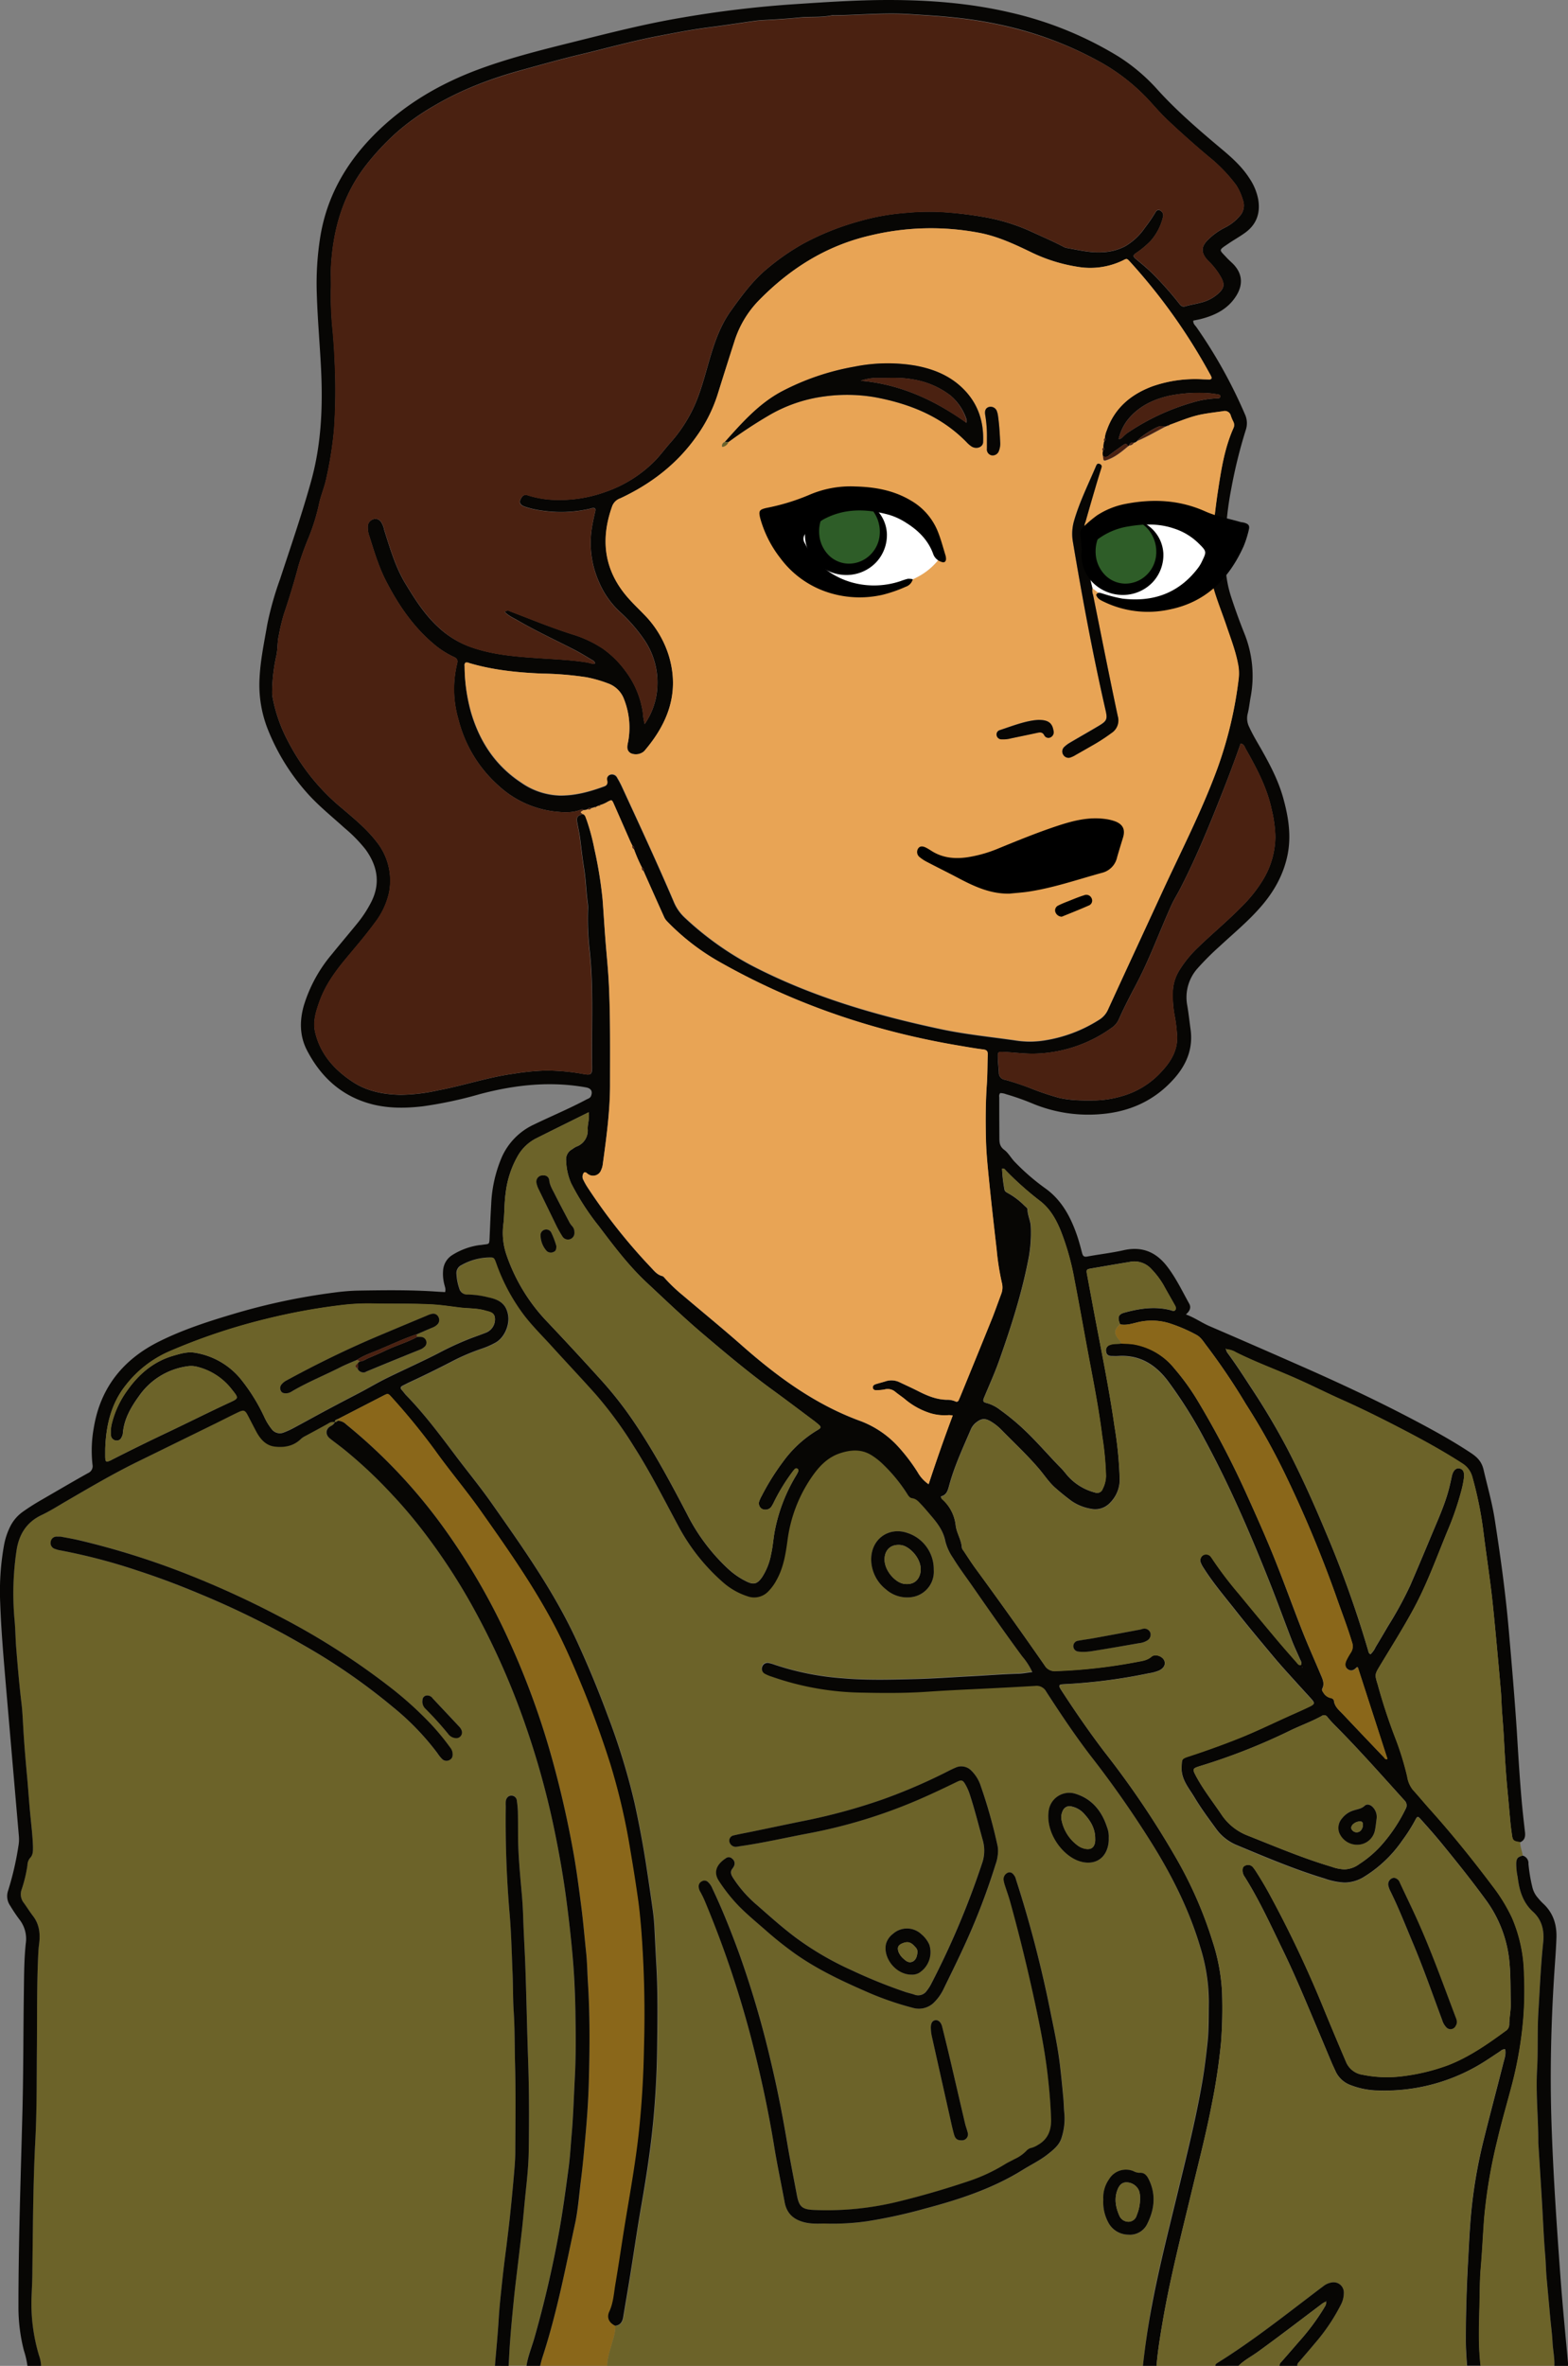 <svg xmlns="http://www.w3.org/2000/svg" viewBox="0 0 550.14 829.57"><rect x="0" y="0" width="550.14" height="829.57" fill="#808080" stroke="none"/><defs><style>.cls-1{fill:#6c6329;}.cls-2{fill:#070604;}.cls-3{fill:#8a671a;}.cls-4{fill:#4a2111;}.cls-5{fill:#e8a455;}.cls-6{fill:#fff;}.cls-7{fill:#2e5d28;}</style></defs><g id="Layer_2" data-name="Layer 2"><g id="Layer_1-2" data-name="Layer 1"><path class="cls-1" d="M173.65,829.57H14.41a12.83,12.83,0,0,0-.76-3.74A63.19,63.19,0,0,1,11.07,805c.13-3,.25-6.06.28-9.09.17-14.94.22-29.87,1-44.8.54-10.61.48-21.25.58-31.88.12-11.74-.09-23.49.54-35.23,0-.79.14-1.58.24-2.37.45-3.52.12-6.85-2.13-9.79-1.11-1.46-2.09-3-3.16-4.51a4.92,4.92,0,0,1-.8-4.92,49,49,0,0,0,2-8.37,4.25,4.25,0,0,1,.83-2.46c1.19-1.17,1.14-2.56,1.11-4-.09-4-.59-8-1-11.92-.41-4.28-.68-8.58-1.08-12.87-.55-6-1.05-11.92-1.38-17.89-.15-2.55-.26-5.11-.57-7.64-.79-6.57-1.35-13.16-1.88-19.76-.23-3-.25-6.06-.52-9.08a102.23,102.23,0,0,1,.67-24.84c.86-5.52,3.46-9.82,8.75-12.33,3-1.43,5.86-3.25,8.76-4.93,8.15-4.74,16.27-9.52,24.74-13.68l26.67-13.12c3-1.48,6-3,9-4.45,1.95-.91,2.4-.7,3.39,1.2s1.91,3.88,3,5.76c1.44,2.59,3.33,4.78,6.5,5.12,3.37.37,6.53-.2,9.09-2.7a6.27,6.27,0,0,1,1.38-.95c2.73-1.5,5.48-3,8.21-4.46a2.76,2.76,0,0,1,2.25-.49,3,3,0,0,1-1.49,1.46c-1.92,1-2.06,3-.33,4.35s3.31,2.5,4.93,3.8A161.8,161.8,0,0,1,137.57,524c3.61,3.85,7,7.86,10.25,12a212.34,212.34,0,0,1,18.27,27.79,263,263,0,0,1,18.73,42.47,290.41,290.41,0,0,1,9.42,34.14c1.8,8.58,3.34,17.21,4.48,25.91.84,6.4,1.58,12.81,2.14,19.24s.87,13.06,1,19.6c.14,7.83.21,15.65-.21,23.48-.35,6.62-.53,13.24-1.11,19.84-.34,3.89-.54,7.8-1.07,11.67-1,7.1-1.9,14.21-3.14,21.28a387.33,387.33,0,0,1-8.83,38.21c-.93,3.29-2.29,6.47-2.8,9.88h-6.24c.18-3.1.3-6.21.56-9.31.4-5,.87-10,1.37-15,.35-3.48.8-7,1.21-10.44.55-4.67,1.13-9.34,1.64-14,.42-3.88.73-7.78,1.14-11.66.53-5,1.06-10,1.13-15,.15-10.54.16-21.08-.21-31.63-.38-11.17-.57-22.34-1-33.51-.21-5.59-.56-11.17-.74-16.76-.08-2.62-.23-5.26-.46-7.88-.62-7.07-1.33-14.13-1.34-21.24,0-2.64,0-5.28-.06-7.91a34.82,34.82,0,0,0-.36-3.81,1.89,1.89,0,0,0-1.89-1.81c-1-.06-1.83.75-2,2a13.27,13.27,0,0,0,0,1.67,382.06,382.06,0,0,0,1.4,38.28c.58,6.83.72,13.7,1,20.56.18,4.46.1,8.93.4,13.4.39,5.89.29,11.81.45,17.72.29,10.46.14,20.94.09,31.41,0,2.86-.28,5.73-.53,8.59q-.58,6.91-1.33,13.8c-.38,3.57-.83,7.12-1.26,10.69-.52,4.35-1.11,8.69-1.56,13-.44,4.12-.89,8.24-1.14,12.38C174.63,818.61,174.09,824.09,173.65,829.57ZM21.27,538.8H20.05a2.08,2.08,0,0,0-2.24,1.75,2.16,2.16,0,0,0,1.59,2.59,8,8,0,0,0,1.61.45,204.06,204.06,0,0,1,27.3,7.15c7.36,2.39,14.59,5.18,21.75,8.13a302.11,302.11,0,0,1,35.87,17.68,214.94,214.94,0,0,1,31.89,22,91.39,91.39,0,0,1,15.6,16.15,13.39,13.39,0,0,0,1.47,1.88,2.21,2.21,0,0,0,2.82.53c1.15-.61,1.19-1.6,1-2.68a3.83,3.83,0,0,0-.82-1.71,85.2,85.2,0,0,0-6.69-8.13A125.79,125.79,0,0,0,136.1,591a252.63,252.63,0,0,0-38.16-24.24A327.57,327.57,0,0,0,67.49,552.7,277.17,277.17,0,0,0,27.6,540C25.35,539.52,23.06,539.15,21.27,538.8Zm128.78,55.71a1.63,1.63,0,0,0-1.86,1.54,3.39,3.39,0,0,0,1,3,117.47,117.47,0,0,1,8,8.84,3.61,3.61,0,0,0,2.62,1.49,2,2,0,0,0,2.05-2.84,4,4,0,0,0-.78-1.18q-4.65-5-9.32-9.92A2.23,2.23,0,0,0,150.05,594.51Z"/><path class="cls-1" d="M401,829.57H213c.07-3.1,1.21-6,1.95-8.93a16.24,16.24,0,0,0,.94-5.07c1.8-.21,2.59-1.33,2.87-3,.77-4.72,1.61-9.43,2.36-14.15,1.34-8.35,2.52-16.72,4-25,2-11.15,3.64-22.34,4.54-33.63.55-6.92.89-13.87,1-20.81.13-9.82.3-19.65-.24-29.48-.26-4.54-.47-9.09-.7-13.63-.11-2-.29-4-.57-6q-1.07-7.7-2.25-15.37-1.72-11.12-4.12-22.1a234.89,234.89,0,0,0-9.49-30.89q-4.93-13.38-10.93-26.32c-8-17.28-19-32.71-29.87-48.2-3.85-5.48-8.1-10.67-12.15-16-5.6-7.38-11.09-14.84-17.55-21.51-.61-.63-1.1-1.38-1.7-2-.72-.8-.37-1.25.42-1.63s1.57-.8,2.36-1.17c4.79-2.21,9.51-4.54,14.2-6.95a74.77,74.77,0,0,1,11-4.76,29.05,29.05,0,0,0,4.82-2.1c3.1-1.69,5.07-6.09,4.49-9.66s-2.6-5.37-6.89-6.24a31.93,31.93,0,0,0-7.34-1,2.79,2.79,0,0,1-2.88-2.08,18.28,18.28,0,0,1-1-5.14,3.08,3.08,0,0,1,1.77-3.11,20.63,20.63,0,0,1,9.34-2.66c2.11-.12,2.11-.08,2.85,2a67.26,67.26,0,0,0,9.95,18.48c2.95,3.8,6.37,7.16,9.58,10.7,5.1,5.62,10.31,11.13,15.36,16.79A140.22,140.22,0,0,1,222.28,507c5.69,8.89,10.46,18.31,15.44,27.6a69.87,69.87,0,0,0,15.95,20.16,24.34,24.34,0,0,0,8.49,4.8,6.85,6.85,0,0,0,7.29-1.71,17,17,0,0,0,2.94-4.06c2.38-4.28,3.15-9,3.79-13.77a50.53,50.53,0,0,1,8.32-22c2.58-3.79,5.6-7.15,10.22-8.65,3.75-1.21,7.37-1.45,10.85.67a23.9,23.9,0,0,1,3.61,2.75,56.07,56.07,0,0,1,8.74,10.45c.55.8,1.06,1.8,2,1.93,1.63.23,2.46,1.4,3.42,2.43,1.14,1.23,2.21,2.52,3.3,3.8,2.24,2.62,4.26,5.32,4.93,8.88a18.16,18.16,0,0,0,2.71,5.84c2,3.28,4.31,6.34,6.5,9.48,5.84,8.39,11.67,16.78,17.74,25a24.37,24.37,0,0,1,3.57,5.55c-1.88.22-3.58.53-5.29.58-5.59.17-11.15.63-16.73.91-6.21.31-12.43.78-18.64.94-8.7.22-17.41.49-26.11-.28a97.1,97.1,0,0,1-23.86-4.8,9.85,9.85,0,0,0-1.84-.51,1.92,1.92,0,0,0-2.29,1.3,1.94,1.94,0,0,0,.95,2.46,13.91,13.91,0,0,0,2.41,1,99.74,99.74,0,0,0,31.91,5.6c7.58.16,15.16.2,22.75-.33,5.57-.38,11.15-.66,16.72-.92q10.52-.5,21-1.11a3.79,3.79,0,0,1,3.89,2c5,7.71,10.09,15.36,15.69,22.64a361.77,361.77,0,0,1,22.16,31.83c6.78,11.06,12.51,22.64,16.21,35.14a64.55,64.55,0,0,1,3,19.31c-.07,4.71,0,9.42-.46,14.13s-1,9.19-1.83,13.74c-2.36,13.69-5.8,27.14-9.06,40.63-3.06,12.64-6.26,25.24-8.65,38Q402.15,819,401,829.57ZM290,779.68a84.82,84.82,0,0,0,14.21-.78,178.35,178.35,0,0,0,20.09-4.37c12-3.18,23.9-7,34.6-13.68,3-1.9,6.31-3.43,9.1-5.73,1.86-1.53,3.76-3.07,4.49-5.48a21.75,21.75,0,0,0,1-8.51c-.19-1.75-.19-3.5-.35-5.24-.36-4-.75-7.94-1.22-11.9-.72-6-2-12-3.19-17.88a415.78,415.78,0,0,0-12.2-47,5,5,0,0,0-.4-1.12c-.52-.82-1.12-1.64-2.28-1.39a2.5,2.5,0,0,0-1.69,2.59,11.83,11.83,0,0,0,.52,2.09c.58,1.82,1.25,3.62,1.76,5.47,3,10.84,5.69,21.77,8.12,32.74,2,9.1,3.87,18.25,5,27.53.63,5.3,1.1,10.62,1.27,16,.12,3.83-1,7.06-4.6,9.09a8.52,8.52,0,0,1-2.12,1,3.31,3.31,0,0,0-1.87,1,13.55,13.55,0,0,1-4.28,3c-1.12.62-2.29,1.14-3.37,1.82a61.37,61.37,0,0,1-13,6q-11.91,4-24.11,7a105.3,105.3,0,0,1-29.89,3c-4.08-.18-5.17-1.12-5.93-5.12-1.09-5.79-2.28-11.57-3.25-17.39-1.61-9.6-3.44-19.15-5.69-28.61a345.46,345.46,0,0,0-11.41-39c-2.81-7.65-5.81-15.22-9.31-22.58a6.13,6.13,0,0,0-1.62-2.35,1.72,1.72,0,0,0-2-.22,1.93,1.93,0,0,0-1.19,1.65,3.71,3.71,0,0,0,.56,2.05c.54,1.07,1.12,2.12,1.58,3.23A359.54,359.54,0,0,1,263.1,713c3.43,13,6.32,26.19,8.5,39.51,1.07,6.6,2.48,13.16,3.7,19.74.76,4,3.3,6.16,7.18,7.06C285.41,780,288.37,779.58,290,779.68Zm60.17-130.6a10.26,10.26,0,0,0-.11-1.67,178.36,178.36,0,0,0-5.94-21.18,13.14,13.14,0,0,0-3.38-5.45,4.86,4.86,0,0,0-5.54-.94c-1.25.52-2.45,1.16-3.66,1.77a196.3,196.3,0,0,1-21.79,9.32,206.24,206.24,0,0,1-28.39,7.68c-5.85,1.2-11.7,2.43-17.55,3.64-2.11.44-4.23.8-6.32,1.31a1.85,1.85,0,0,0-1.58,2.09,2.31,2.31,0,0,0,2.16,1.92,6.92,6.92,0,0,0,1.41-.19c8.06-1.14,16-3,24-4.49A183.2,183.2,0,0,0,322.26,631c4.54-2,9-4.08,13.46-6.25,1.58-.77,2.06-.63,2.92.85a18,18,0,0,1,1.56,3.49c1.75,5.39,3.12,10.88,4.64,16.34a13.34,13.34,0,0,1-.34,8,290.42,290.42,0,0,1-18,42.54,14.28,14.28,0,0,1-1.33,2,3.65,3.65,0,0,1-4.44,1.37c-1-.32-2-.54-3-.86a183,183,0,0,1-19.08-7.72,106.1,106.1,0,0,1-19.58-11.47c-4.66-3.5-9-7.39-13.37-11.23a42.85,42.85,0,0,1-8.52-9.68c-.71-1.15-1-2.13-.1-3.26a4,4,0,0,0,.49-.82,2.06,2.06,0,0,0-.64-2.57,1.64,1.64,0,0,0-2.2-.16c-2.57,1.67-4.84,4.4-2.43,8a58.63,58.63,0,0,0,7,8.81c3,3,6.25,5.7,9.43,8.49a127.32,127.32,0,0,0,10.49,8.33c7.56,5.3,15.85,9.24,24.27,12.92a106.85,106.85,0,0,0,16.93,5.93,7.55,7.55,0,0,0,7.65-2.24,16.8,16.8,0,0,0,3-4.33c2.16-4.46,4.37-8.89,6.45-13.38a237.66,237.66,0,0,0,11.81-30.33A14.42,14.42,0,0,0,350.16,649.08ZM389,644.5a9.1,9.1,0,0,0-.59-3.88c-1.88-5.79-5.44-10.07-11.46-11.77a7.28,7.28,0,0,0-9,6.23c-1,7.68,4.84,15.56,10.72,17.5,4.47,1.47,8.67-.06,10-4.89A10.35,10.35,0,0,0,389,644.5Zm-61.38-94.1a13.36,13.36,0,0,0-9.29-12.9c-6.58-2.27-13.13,2.32-12.63,10.14a13.52,13.52,0,0,0,5.18,9.68,11.19,11.19,0,0,0,9.86,2.53A9,9,0,0,0,327.61,550.4ZM387.1,771.27a15,15,0,0,0,1.74,8,8,8,0,0,0,7,4.32,6.74,6.74,0,0,0,6.79-4c2.47-5,3-10.21.41-15.43-.68-1.36-1.55-2.43-3.3-2.25a4.84,4.84,0,0,1-2.05-.59,6.91,6.91,0,0,0-8.58,2.86A11.16,11.16,0,0,0,387.1,771.27Zm-49.86-20.8a2.11,2.11,0,0,0,2.25-2.84c-.24-1-.64-2-.88-3-1.77-7.53-3.5-15.07-5.27-22.6-.89-3.81-1.83-7.6-2.77-11.4-.41-1.67-1.36-2.52-2.48-2.29s-1.56,1.14-1.5,2.89a15.26,15.26,0,0,0,.32,2.61q3.1,14,6.27,28c.49,2.18.94,4.37,1.54,6.52C335.16,750,335.88,750.46,337.24,750.47Zm-17.46-58.08a4.94,4.94,0,0,0,2.62-.6,8.55,8.55,0,0,0,3.63-10,10.18,10.18,0,0,0-2.74-3.58,7.38,7.38,0,0,0-10-.14,6.77,6.77,0,0,0-2.42,3.47C309.72,686.52,314.31,692.34,319.78,692.39Z"/><path class="cls-2" d="M401,829.57q1.15-10.59,3.13-21c2.39-12.79,5.59-25.39,8.65-38,3.26-13.49,6.7-26.94,9.06-40.63.79-4.55,1.34-9.14,1.83-13.74s.39-9.42.46-14.13a64.55,64.55,0,0,0-3-19.31c-3.7-12.5-9.43-24.08-16.21-35.14a361.77,361.77,0,0,0-22.16-31.83c-5.6-7.28-10.69-14.93-15.69-22.64a3.79,3.79,0,0,0-3.89-2q-10.51.61-21,1.11c-5.57.26-11.15.54-16.72.92-7.59.53-15.17.49-22.75.33a99.74,99.74,0,0,1-31.91-5.6,13.91,13.91,0,0,1-2.41-1,1.94,1.94,0,0,1-.95-2.46,1.92,1.92,0,0,1,2.29-1.3,9.85,9.85,0,0,1,1.84.51,97.1,97.1,0,0,0,23.86,4.8c8.7.77,17.41.5,26.11.28,6.21-.16,12.43-.63,18.64-.94,5.58-.28,11.14-.74,16.73-.91,1.71,0,3.41-.36,5.29-.58a24.37,24.37,0,0,0-3.57-5.55c-6.07-8.22-11.9-16.61-17.74-25-2.19-3.14-4.5-6.2-6.5-9.48a18.16,18.16,0,0,1-2.71-5.84c-.67-3.56-2.69-6.26-4.93-8.88-1.09-1.28-2.16-2.57-3.3-3.8-1-1-1.79-2.2-3.42-2.43-1-.13-1.47-1.13-2-1.93a56.07,56.07,0,0,0-8.74-10.45,23.9,23.9,0,0,0-3.61-2.75c-3.48-2.12-7.1-1.88-10.85-.67-4.62,1.5-7.64,4.86-10.22,8.65a50.53,50.53,0,0,0-8.32,22c-.64,4.75-1.41,9.49-3.79,13.77a17,17,0,0,1-2.94,4.06,6.85,6.85,0,0,1-7.29,1.71,24.34,24.34,0,0,1-8.49-4.8,69.87,69.87,0,0,1-15.95-20.16c-5-9.29-9.75-18.71-15.44-27.6A140.22,140.22,0,0,0,209,488.89c-5.05-5.66-10.26-11.17-15.36-16.79-3.21-3.54-6.63-6.9-9.58-10.7a67.26,67.26,0,0,1-9.95-18.48c-.74-2-.74-2.08-2.85-2a20.63,20.63,0,0,0-9.34,2.66,3.08,3.08,0,0,0-1.77,3.11,18.28,18.28,0,0,0,1,5.14,2.79,2.79,0,0,0,2.88,2.08,31.93,31.93,0,0,1,7.34,1c4.29.87,6.3,2.67,6.89,6.24s-1.39,8-4.49,9.66a29.05,29.05,0,0,1-4.82,2.1,74.77,74.77,0,0,0-11,4.76c-4.69,2.41-9.41,4.74-14.2,6.95-.79.37-1.57.79-2.36,1.17s-1.14.83-.42,1.63c.6.64,1.09,1.39,1.7,2,6.46,6.67,12,14.13,17.55,21.51,4.05,5.34,8.3,10.53,12.15,16,10.88,15.49,21.87,30.92,29.87,48.2q6,13,10.93,26.32a234.89,234.89,0,0,1,9.49,30.89q2.42,11,4.12,22.1,1.18,7.68,2.25,15.37c.28,2,.46,4,.57,6,.23,4.54.44,9.09.7,13.63.54,9.83.37,19.66.24,29.48-.1,6.94-.44,13.89-1,20.81-.9,11.29-2.59,22.48-4.54,33.63-1.46,8.32-2.64,16.69-4,25-.75,4.72-1.59,9.43-2.36,14.15-.28,1.69-1.07,2.81-2.87,3-2.16-1-3.17-2.86-2.16-5,1.46-3.13,1.61-6.49,2.17-9.77,1.26-7.39,2.31-14.81,3.53-22.2,1.73-10.47,3.62-20.9,4.73-31.46,1-9.77,1.59-19.57,1.76-29.38a392,392,0,0,0-.92-40.7c-.31-3.58-.61-7.16-1.11-10.71-.82-5.84-1.76-11.67-2.74-17.49a224.64,224.64,0,0,0-7.1-30.51q-4.76-15-10.83-29.44c-2.9-6.92-5.92-13.8-9.5-20.41-7.38-13.66-16.31-26.33-25.25-39-5.07-7.17-10.76-13.88-15.86-21A233.52,233.52,0,0,0,137.43,490c-1.28-1.45-1.3-1.45-3-.59l-16,8.24c-.52.12-.93.36-1,1l0,0a2.76,2.76,0,0,0-2.25.49c-2.73,1.5-5.48,3-8.21,4.46a6.27,6.27,0,0,0-1.38.95c-2.56,2.5-5.72,3.07-9.09,2.7-3.17-.34-5.06-2.53-6.5-5.12-1-1.88-2-3.84-3-5.76s-1.44-2.11-3.39-1.2c-3,1.43-6,3-9,4.45L48.06,512.64c-8.47,4.16-16.59,8.94-24.74,13.68-2.9,1.68-5.74,3.5-8.76,4.93-5.29,2.51-7.89,6.81-8.75,12.33a102.23,102.23,0,0,0-.67,24.84c.27,3,.29,6.06.52,9.08.53,6.6,1.09,13.19,1.88,19.76.31,2.53.42,5.09.57,7.64.33,6,.83,11.93,1.38,17.89.4,4.29.67,8.59,1.08,12.87.38,4,.88,7.93,1,11.92,0,1.45.08,2.84-1.11,4a4.25,4.25,0,0,0-.83,2.46,49,49,0,0,1-2,8.37,4.92,4.92,0,0,0,.8,4.92c1.07,1.49,2,3,3.16,4.51,2.25,2.94,2.58,6.27,2.13,9.79-.1.79-.2,1.58-.24,2.37-.63,11.74-.42,23.49-.54,35.23-.1,10.63,0,21.27-.58,31.88-.76,14.93-.81,29.86-1,44.8,0,3-.15,6.06-.28,9.09a63.19,63.19,0,0,0,2.58,20.82,12.83,12.83,0,0,1,.76,3.74H9.62a28.93,28.93,0,0,0-1.23-5.36A61,61,0,0,1,6.47,808.8c0-22.95.82-45.88,1.41-68.82.35-13.75.29-27.5.49-41.25.08-5.75.07-11.52.67-17.25A11,11,0,0,0,6.78,673a55.26,55.26,0,0,1-3.2-4.78,5.85,5.85,0,0,1-.75-5.25A104.69,104.69,0,0,0,6.46,647.3,13.39,13.39,0,0,0,6.64,644Q4.31,617.08,2,590.2C1.21,580.81.4,571.41.07,562a91.5,91.5,0,0,1,1.36-20.3,24.66,24.66,0,0,1,2-6.13A14,14,0,0,1,8,530.09c2.15-1.53,4.38-2.93,6.67-4.24,5.4-3.11,10.77-6.29,16.21-9.32a2.65,2.65,0,0,0,1.57-3,44.66,44.66,0,0,1,.46-12.9c2.33-14.13,10.35-24,22.94-30.26,8.31-4.14,17.14-7,26-9.63a222.46,222.46,0,0,1,35.36-7.51,76.44,76.44,0,0,1,8.12-.69c9.19-.15,18.38-.29,27.56.33,1.1.08,2.2.13,3.28.19.33-1.18-.17-2.06-.35-3a14.67,14.67,0,0,1-.34-4.76,6.88,6.88,0,0,1,3.3-5.29,24.27,24.27,0,0,1,8.92-3.35c.47-.08.95-.1,1.42-.17,2.62-.41,2.55.12,2.67-2.83.17-3.75.31-7.51.54-11.26a47,47,0,0,1,3.58-16.3,22.77,22.77,0,0,1,11.19-11.68c6.18-3,12.54-5.63,18.61-8.87.62-.33,1.36-.49,1.66-1.26.64-1.64,0-2.67-1.73-3-12.61-2.26-25-.9-37.25,2.34a144.35,144.35,0,0,1-20.14,4.3c-6.48.74-12.93.76-19.25-1.17-9.83-3-16.66-9.55-21.3-18.49-2.58-5-2.62-10.3-1.11-15.65a50.65,50.65,0,0,1,9.82-18c2.87-3.55,5.81-7,8.7-10.55a42.1,42.1,0,0,0,5.14-7.78c3.34-6.61,2.15-12.71-2-18.45a51.36,51.36,0,0,0-7.37-7.52c-4.2-3.81-8.64-7.38-12.49-11.56A75.36,75.36,0,0,1,94.07,256a42.3,42.3,0,0,1-3-18.3c.31-6.34,1.63-12.51,2.7-18.73a112.5,112.5,0,0,1,4.48-15.88c3.76-11.46,7.72-22.87,10.94-34.49,3.58-12.93,4.11-26.17,3.44-39.49-.44-8.79-1.24-17.55-1.49-26.34a103,103,0,0,1,1.29-20.07c2.33-13.83,8.92-25.36,18.64-35.24,10.58-10.73,23.26-18.15,37.31-23.31,10.43-3.83,21.21-6.54,32-9.23,13-3.24,26-6.6,39.27-8.8a380,380,0,0,1,38.06-4.58C289,.8,300.31,0,311.67,0c14.5,0,28.91,1.11,43.07,4.46a126.18,126.18,0,0,1,37.57,15.29,65.25,65.25,0,0,1,14,11.9c6.8,7.47,14.43,14,22.16,20.49,3.69,3.08,7.26,6.27,9.89,10.37a19.9,19.9,0,0,1,3.06,7.24c.87,4.83-.48,8.88-4.51,11.82-1.93,1.41-4.05,2.57-6,3.91-3.51,2.37-3.17,2-.64,4.75.65.71,1.36,1.35,2.05,2,3.45,3.29,4,7.2,1.57,11.25-2.83,4.72-7.32,7-12.39,8.33-.92.25-1.87.4-2.82.6-.15,1.1.66,1.66,1.12,2.34a171.39,171.39,0,0,1,17,30.54,7.41,7.41,0,0,1,.33,5.34A173.59,173.59,0,0,0,432,171.33,113.69,113.69,0,0,0,430.1,200a39.14,39.14,0,0,0,1.8,9.15c1.43,4.41,3,8.75,4.73,13.06a39.86,39.86,0,0,1,2.13,22.37c-.34,1.89-.53,3.82-1,5.67a6.72,6.72,0,0,0,.52,4.65c1.16,2.54,2.59,4.95,4,7.38,3.16,5.57,6.17,11.21,7.91,17.42,1.84,6.6,2.94,13.28,1.54,20.13-1.47,7.16-5,13.25-9.84,18.66-4.3,4.85-9.33,9-14.05,13.39a94.59,94.59,0,0,0-7.63,7.62,15.25,15.25,0,0,0-3.64,13.15c.47,2.76.77,5.54,1.15,8.31.9,6.56-1.3,12.1-5.56,17-6.89,7.88-15.67,11.88-26,12.7A51,51,0,0,1,362.41,387a88.11,88.11,0,0,0-9.48-3.35,5.46,5.46,0,0,0-2-.37,1.6,1.6,0,0,0-.34,1.4q0,7.2.05,14.4c0,1.58.11,2.91,1.69,4.1,1.39,1,2.34,2.78,3.6,4.12a77.75,77.75,0,0,0,10.86,9.41c5.57,4,8.69,9.69,10.92,16,.77,2.18,1.37,4.43,1.95,6.67.27,1,.64,1.43,1.81,1.21,4.24-.79,8.54-1.26,12.74-2.21,6.36-1.44,11.26.53,15.19,5.57,3.17,4.07,5.35,8.71,7.84,13.17.77,1.39.19,2.59-1.16,3.78,3.13,1.14,5.57,2.94,8.33,4.12q15.4,6.63,30.76,13.4c13.9,6.09,27.67,12.5,41.1,19.59,6.7,3.53,13.36,7.2,19.7,11.39,2.26,1.49,3.87,3,4.56,6,1.39,6,3.11,11.91,4,18,2,12.88,3.77,25.78,4.88,38.77,1,11.55,2,23.09,2.76,34.66.51,8.3,1,16.6,1.74,24.88.32,3.58.73,7.15,1.14,10.72.18,1.58-.1,2.87-1.72,3.54-2.3-.3-2.61-.57-2.88-2.69-.16-1.26-.36-2.51-.48-3.79-.37-3.89-.69-7.78-1.07-11.67-.56-5.8-.9-11.61-1.21-17.42-.17-3.35-.43-6.7-.69-10-.19-2.47-.21-4.94-.42-7.41q-.87-10-1.81-20c-.49-5.07-.95-10.16-1.57-15.22-.84-6.88-1.88-13.74-2.74-20.62a130.61,130.61,0,0,0-3.88-19.2,8,8,0,0,0-3.4-4.68c-6.37-4.13-13-7.8-19.73-11.32-7.51-3.92-15.08-7.73-22.82-11.17-5.55-2.47-10.95-5.23-16.52-7.66-6.8-3-13.78-5.56-20.43-8.88a7.35,7.35,0,0,0-3.39-1.07c-.05-.19-.15-.25-.3-.19l.19.3a3.54,3.54,0,0,0,.32.88c3,4.05,5.73,8.26,8.47,12.48A248,248,0,0,1,451.67,508c4.93,9.51,9.31,19.27,13.44,29.15a377.2,377.2,0,0,1,15,41.9,1.2,1.2,0,0,0,.76,1,7.65,7.65,0,0,0,1.75-2.46q2.22-3.69,4.39-7.41A130.62,130.62,0,0,0,494.76,556c2.57-5.93,5.07-11.89,7.56-17.86,2.18-5.23,4.55-10.39,6-15.89.41-1.54.74-3.1,1.08-4.66.41-1.91,1.45-3,2.72-2.68s1.76,1.27,1.52,3.32a34.16,34.16,0,0,1-.72,3.76,102.1,102.1,0,0,1-5,14.71c-3.77,9.15-7.12,18.49-11.83,27.22-3.68,6.82-7.82,13.37-11.82,20-1.93,3.21-2,3.19-.84,6.86l.06.23a196.34,196.34,0,0,0,6.27,18.85,100.62,100.62,0,0,1,4,13.05,9.86,9.86,0,0,0,2,4.67c2.08,2.31,4.06,4.72,6.13,7,7.68,8.56,14.88,17.51,21.79,26.7a59.45,59.45,0,0,1,6.87,11.2,51.89,51.89,0,0,1,4.2,19.77,124.4,124.4,0,0,1-.26,15.56,136,136,0,0,1-3.83,22.6c-1.75,6.72-3.73,13.38-5.3,20.14a181.89,181.89,0,0,0-4.58,27.08c-.45,5.89-.7,11.78-1.21,17.66-.34,3.89-.32,7.82-.41,11.72-.16,7.5-.54,15,.36,22.5h-4.8c-.2-3-.43-6.05-.43-9.09,0-9.42.31-18.83.83-28.25.37-6.85.68-13.7,1.51-20.51a174.76,174.76,0,0,1,3.72-20.46c2.27-9.22,4.74-18.39,7.06-27.6.41-1.64,1.08-3.3.68-5.06a2.19,2.19,0,0,0-1.62.62c-1.8,1.19-3.59,2.4-5.4,3.56A65.38,65.38,0,0,1,483.7,733a27.87,27.87,0,0,1-9.6-1.8,9.38,9.38,0,0,1-5.54-5c-.45-1-.94-2-1.38-3.05-1.8-4.27-3.58-8.54-5.38-12.81-3.73-8.82-7.39-17.68-11.58-26.31s-8.29-17.64-13.48-25.91a4,4,0,0,1-.75-1.75c-.1-.91-.08-1.86.92-2.24a2.2,2.2,0,0,1,2.64.51,14.19,14.19,0,0,1,1.12,1.55c1.73,2.69,3.36,5.43,4.88,8.25a400.22,400.22,0,0,1,18.23,38.28q4.13,10.08,8.42,20.1a7.43,7.43,0,0,0,5.88,4.65,43,43,0,0,0,14.27.48,70.61,70.61,0,0,0,15.77-3.87c7.35-2.85,13.8-7.34,20.13-12a2.65,2.65,0,0,0,1.28-2.18c0-2.55.6-5.06.53-7.63-.13-4.47,0-8.93-.39-13.4a43.59,43.59,0,0,0-8.44-22.82c-5-6.84-10.28-13.43-15.66-20-2.28-2.77-4.67-5.46-7.07-8.13-1-1.17-1.29-1.12-2,.34a57.77,57.77,0,0,1-4.5,7.06,44.62,44.62,0,0,1-13.44,12.77,13,13,0,0,1-6.79,2,23.81,23.81,0,0,1-7-1.41c-10.57-3.19-20.71-7.51-30.88-11.74a16.85,16.85,0,0,1-7.24-5.75c-2.58-3.55-5.22-7.08-7.47-10.84-2-3.4-4.88-6.44-4.59-11,.15-2.3-.11-2.66,2.22-3.43q9.21-3,18.24-6.58c5.5-2.18,10.81-4.78,16.19-7.22,2.76-1.26,5.55-2.45,8.28-3.77,1.84-.89,1.86-1.24.49-2.76-1.82-2-3.67-4-5.47-6-2.72-3-5.47-6-8.09-9.16-4.35-5.2-8.7-10.4-12.9-15.73-3.85-4.89-7.9-9.63-11.24-14.91a9.26,9.26,0,0,1-1-1.88,2.18,2.18,0,0,1,.94-2.7,2.07,2.07,0,0,1,2.71.77c.25.32.47.66.68,1a132.54,132.54,0,0,0,9,11.79q6.44,7.89,13,15.67c2.36,2.82,4.79,5.57,7.21,8.32.43.48.82,1.18,1.64,1,.37-.92-.17-1.51-.44-2.14-.91-2.13-1.93-4.22-2.76-6.37-2.65-6.85-5.15-13.76-7.87-20.59-6.77-17-14-33.81-22.74-49.9a159.26,159.26,0,0,0-13-20.67c-4.4-5.75-9.94-9.14-17.43-8.63-.72.05-1.44,0-2.16,0-1.07,0-1.87-.38-2-1.59a2,2,0,0,1,1.49-2.37c1.22-.53,2.53-.22,3.78-.49,1.51.1,3,.08,4.53.33A23.57,23.57,0,0,1,412,479.81a82.29,82.29,0,0,1,8.38,11.65,317.94,317.94,0,0,1,16.69,31.83c3.83,8.44,7.63,16.89,11,25.51,3.05,7.72,5.86,15.54,8.91,23.26,2,5.05,4.23,10,6.33,15,.68,1.61,1.51,3.22.61,5-.26.51,0,.9.3,1.3a4,4,0,0,0,2.34,1.93c.66.13,1.35.39,1.44,1.09.28,2.1,1.85,3.29,3.15,4.66,4.77,5.06,9.58,10.08,14.37,15.11.31.32.48.89,1.25.57q-5.2-16.06-10.39-32.12c-.31-.12-.47.09-.63.25-.92.9-1.91,1.19-3,.34-.84-.66-1-1.79-.37-3.07a24.07,24.07,0,0,1,1.54-2.7,4,4,0,0,0,.42-3.61c-1.66-5.52-3.76-10.87-5.64-16.31a426.44,426.44,0,0,0-17.63-42.2,234.94,234.94,0,0,0-13.9-24.9A227.23,227.23,0,0,0,423.44,472c-1.12-1.42-2-3.08-3.75-4A54.76,54.76,0,0,0,410,463.9a21.13,21.13,0,0,0-9.46-.54c-2.5.41-4.92,1.53-7.54,1-1-2.38-.67-3.48,1.45-4.07,5.36-1.48,10.77-2.3,16.29-.87.52.13,1.09.53,1.56,0s.2-1.21-.12-1.77c-1.31-2.38-2.68-4.72-4-7.11A29.11,29.11,0,0,0,404,445a8.06,8.06,0,0,0-7.83-2.49c-4.4.7-8.8,1.48-13.19,2.23-1.8.3-1.89.42-1.58,2.13q1.18,6.35,2.36,12.69c2.53,13.47,5.32,26.89,7.26,40.47a137.85,137.85,0,0,1,1.82,18.79,11.41,11.41,0,0,1-3.28,8,7.11,7.11,0,0,1-6.78,2.21,16.77,16.77,0,0,1-6.83-2.74c-2.06-1.52-4-3.11-5.94-4.82-2.16-2-3.69-4.39-5.56-6.57-4.1-4.8-8.74-9.1-13.15-13.61a18.26,18.26,0,0,0-3.56-2.82c-2.12-1.27-3.33-1.2-5.26.3a6.21,6.21,0,0,0-1.88,2.45c-2.76,6.46-5.75,12.83-7.59,19.63-.47,1.75-.91,3.4-2.84,3.8a1.15,1.15,0,0,0,.44,1.06,14.35,14.35,0,0,1,4.69,9.18c.34,2.7,2,5,2.16,7.79a2.48,2.48,0,0,0,.55,1c1.33,2,2.62,4,4,5.94q12.45,17,24.48,34.29a4.06,4.06,0,0,0,3.93,2,185.81,185.81,0,0,0,28.72-3.24c1.71-.31,3.39-.54,4.85-1.8,1.21-1.06,3.6-.24,4.37,1.16s.07,2.82-1.65,3.68a14.67,14.67,0,0,1-3.68,1,191,191,0,0,1-29.85,3.83c-1.68.08-1.87.43-1,1.83,4.87,7.5,9.94,14.87,15.37,22A312.77,312.77,0,0,1,413,652.14a143.53,143.53,0,0,1,12.47,28.72,67.71,67.71,0,0,1,3.28,17.59,158.67,158.67,0,0,1-.35,17.71,211.82,211.82,0,0,1-3.26,21.74c-1.92,10-4.45,19.76-6.82,29.6-3.72,15.51-7.73,31-10.42,46.69-.87,5.1-1.72,10.21-2.13,15.38ZM225.79,305.39a.82.82,0,0,0-.54-1.17,54.34,54.34,0,0,1-2.83-6.5.81.81,0,0,0-.53-1.17c-.28-.58-.57-1.14-.83-1.72q-2.84-6.45-5.67-12.9c-.7-1.56-.72-1.55-2.17-.82a10.89,10.89,0,0,1-2.61,1.16.37.37,0,0,0-.5.22l-.87.32a.39.39,0,0,0-.56.22l-1.25.36a.81.81,0,0,0-1.21.32,2.51,2.51,0,0,1-1.42.33c-.32-.36-.7-.26-1.08-.11-3.09,1.2-6.36.92-9.47.57A35,35,0,0,1,175,275.56a46.09,46.09,0,0,1-14.19-23.38,37.65,37.65,0,0,1-.47-19.34c.38-1.46,0-2-1.2-2.52a31.59,31.59,0,0,1-7.55-5c-7-6.05-12.06-13.59-16.23-21.73-2.51-4.91-4.1-10.21-5.74-15.46a8.87,8.87,0,0,1-.58-3.76,2.73,2.73,0,0,1,1.87-2.29,2.35,2.35,0,0,1,2.76.92,7.75,7.75,0,0,1,1.13,2.85c2.06,6.46,3.92,13,7.48,18.85,3.36,5.55,6.83,11,11.67,15.37a32.51,32.51,0,0,0,10.72,6.62c7.95,2.93,16.31,3.54,24.63,4.1,5.55.38,11.11.59,16.63,1.47.9.14,1.86.66,2.87.36a1.5,1.5,0,0,0-.8-1.07c-2.2-1.29-4.36-2.65-6.63-3.81-6.47-3.31-13.06-6.37-19.36-10-1.67-1-3.51-1.72-4.9-3.19a1.53,1.53,0,0,1,1.94-.18c2.75,1.06,5.51,2.12,8.25,3.19,4.38,1.71,8.79,3.34,13.26,4.78a41,41,0,0,1,10.83,5,34.2,34.2,0,0,1,8,7.85,31.71,31.71,0,0,1,6.15,14.58,21.73,21.73,0,0,0,.66,4.09,25.07,25.07,0,0,0,4.46-14,26.55,26.55,0,0,0-4.25-15,55.53,55.53,0,0,0-9.06-10.47,30.64,30.64,0,0,1-7.19-10.34,33.6,33.6,0,0,1-2.58-18.45c.33-2.13.78-4.22,1.27-6.31.27-1.16-.26-1.24-1.11-1.12-.16,0-.31.1-.46.13A44.86,44.86,0,0,1,190,179a31.5,31.5,0,0,1-6-1.4c-1.7-.64-2-1.65-1-3.15a1.71,1.71,0,0,1,2.22-.77,35,35,0,0,0,7.71,1.5,47.51,47.51,0,0,0,19.51-2.71,45,45,0,0,0,17.45-11c1.91-2,3.57-4.28,5.43-6.35a51.21,51.21,0,0,0,6.59-9.37c3.74-6.69,5.34-14.15,7.54-21.39,1.64-5.38,3.59-10.59,6.86-15.2,4-5.58,8-11.08,13.45-15.45a81.77,81.77,0,0,1,12-8.25,93.58,93.58,0,0,1,19.5-7.84,80.88,80.88,0,0,1,16.63-3,85,85,0,0,1,12.38-.29A137.13,137.13,0,0,1,344.65,76a68.14,68.14,0,0,1,16.23,4.79c4,1.85,8,3.55,11.92,5.57a4.9,4.9,0,0,0,1.32.56c4.31.76,8.59,1.84,13,1.5a18.26,18.26,0,0,0,7.75-2.12,21.58,21.58,0,0,0,6.89-6.52,48.64,48.64,0,0,0,3.64-5.33c.58-1.08,1.52-1,2.3-.1a1.84,1.84,0,0,1,.33,1.8,19.42,19.42,0,0,1-4.38,8.39,32.39,32.39,0,0,1-5.15,4.26c-1.07.78-1,1.16,0,2,2.08,1.73,4.17,3.44,6.1,5.36a122.16,122.16,0,0,1,9.19,10.38c.63.79,1.1,1.17,2.17.85,1.67-.51,3.42-.74,5.11-1.21a14.11,14.11,0,0,0,6.85-3.69c1.54-1.63,1.69-2.72.74-4.77a24.16,24.16,0,0,0-4.75-6.25c-2.64-2.75-2.65-5,.15-7.62a23.63,23.63,0,0,1,5.63-4,16.1,16.1,0,0,0,5.1-3.9,5.44,5.44,0,0,0,1.3-5.74,20.52,20.52,0,0,0-2.33-5.23,54.79,54.79,0,0,0-9.63-10q-7.42-6.21-14.47-12.86c-2.09-2-4-4.12-5.91-6.25A69.21,69.21,0,0,0,386.46,22a126.14,126.14,0,0,0-29.19-11.82,141.4,141.4,0,0,0-22-4c-5.38-.61-10.78-.89-16.16-1.24-8.85-.59-17.71.33-26.57.42a3.4,3.4,0,0,0-.71,0c-3.69.82-7.46.37-11.19.75-3.14.33-6.35.54-9.52.74-2.05.13-4.14.17-6.19.44-5.35.73-10.68,1.59-16,2.26-6.23.78-12.4,2-18.55,3.18-9,1.75-17.81,4.22-26.71,6.34-6.74,1.6-13.4,3.49-20.08,5.32-11.06,3-21.72,7-31.59,12.87a80.66,80.66,0,0,0-12.82,9.15,88.55,88.55,0,0,0-10.92,11.72c-7.94,10.31-11.32,22.15-12.08,34.9-.17,2.87.06,5.76-.06,8.63a118,118,0,0,0,.65,14.57c.3,3.57.56,7.17.68,10.71a199.45,199.45,0,0,1-.23,23.7,134.11,134.11,0,0,1-2.78,17.4c-.65,3-1.9,5.78-2.49,8.73a72,72,0,0,1-3.6,11.62,101.62,101.62,0,0,0-3.58,9.89c-1.52,5.79-3.28,11.5-5.19,17.16A73.28,73.28,0,0,0,97.79,223c-.53,2.35-.3,4.74-.87,7.09a60.9,60.9,0,0,0-1.43,12.78,10,10,0,0,0,.2,1.89A53.76,53.76,0,0,0,101.1,260a74.5,74.5,0,0,0,18.76,23.3c4.31,3.67,8.7,7.25,12.2,11.77a21.79,21.79,0,0,1,4.44,18,26.81,26.81,0,0,1-5,10.52c-3.18,4.38-6.74,8.47-10.2,12.64-3.79,4.56-7.23,9.34-9.22,15-1.22,3.46-2.37,7-1.49,10.73,1.81,7.7,6.73,13.13,13.07,17.33,5,3.34,10.86,4.47,16.83,4.6A64.46,64.46,0,0,0,154,382.26c8.84-1.67,17.39-4.59,26.33-5.79a83.69,83.69,0,0,1,11.14-1.09,73.32,73.32,0,0,1,13.28,1.22c2.57.47,3,.16,3-2.39-.24-13.56.6-27.13-.82-40.68a95.11,95.11,0,0,1-.61-14.82,10.18,10.18,0,0,0-.08-1.91c-.57-4.09-.64-8.23-1.3-12.32-.55-3.37-.93-6.77-1.35-10.16-.23-1.9-.65-3.76-1-5.63-.42-2.17-.06-2.66,2-3.24.9.35.93,1.24,1.19,2a74.17,74.17,0,0,1,2.73,10.18,145.54,145.54,0,0,1,2.89,17.73c.34,4.46.6,8.93.94,13.39.41,5.5,1,11,1.27,16.49.55,11.67.41,23.34.41,35,0,9.46-1.29,18.81-2.57,28.16a6.31,6.31,0,0,1-.54,1.83,3,3,0,0,1-4.55,1.51c-.46-.25-.76-.85-1.45-.61a2.31,2.31,0,0,0-.22,2.67,22.6,22.6,0,0,0,1.28,2.31,199.74,199.74,0,0,0,22.59,28.53c1.07,1.15,2.1,2.41,3.78,2.82.41.1.75.58,1.06.93a58.47,58.47,0,0,0,6.27,5.92c6.88,5.85,13.88,11.56,20.66,17.53,12.56,11.06,25.91,20.81,41.84,26.56a34.34,34.34,0,0,1,13.27,9.22,64,64,0,0,1,6.49,8.6,12.52,12.52,0,0,0,3.87,4.23c2.67-8.14,5.43-16.09,8.46-24.09a12,12,0,0,0-1.31-.15,17.29,17.29,0,0,1-6.63-.69,26,26,0,0,1-8.39-4.52c-1.2-1.05-2.58-1.9-3.8-2.92a4.11,4.11,0,0,0-3.8-.86,17,17,0,0,1-2.86.27c-.58,0-1.14-.17-1.24-.86s.39-1,.92-1.23c1.14-.39,2.3-.67,3.44-1a6.54,6.54,0,0,1,5.11.34c2.16,1,4.35,2,6.49,3.1,3.15,1.59,6.39,2.94,10,3a7.27,7.27,0,0,1,3,.57.78.78,0,0,0,1.16-.45c.2-.43.4-.87.58-1.31q5.67-13.87,11.31-27.75c1.08-2.67,2-5.4,3-8.08a6.44,6.44,0,0,0,.25-4,89.24,89.24,0,0,1-1.82-11.59c-.92-8-1.84-16-2.65-24.07-.49-4.85-1-9.71-1.11-14.58-.16-6.47-.14-12.95.31-19.42.24-3.42.19-6.87.32-10.3.05-1.16-.31-1.71-1.56-1.86-2.7-.33-5.37-.81-8.05-1.26-30.08-5-58.53-14.62-85.08-29.76A81,81,0,0,1,234,323a5.19,5.19,0,0,1-.94-1.38Q229.38,313.5,225.79,305.39ZM387.13,157a5.7,5.7,0,0,1,.31-2.35c.46-.26.75-.55.19-1a8.87,8.87,0,0,1,.69-2.78c2.73-7.83,8.43-12.61,16-15.44A45.61,45.61,0,0,1,422,133l2.15.08c1,0,1.11-.44.74-1.21-.14-.29-.3-.57-.46-.85a202.85,202.85,0,0,0-27.56-38.82c-1.74-1.92-1.4-1.55-3.37-.65a26.34,26.34,0,0,1-15.44,2,57.4,57.4,0,0,1-16.17-5.06c-5.83-2.81-11.71-5.57-18.13-6.82a90.76,90.76,0,0,0-38.5.93c-15.59,3.63-28.36,11.77-39.32,23.08a36.05,36.05,0,0,0-8.29,14.17q-3,9.24-5.86,18.51a52.23,52.23,0,0,1-7.43,14.71c-6.87,9.71-16,16.66-26.69,21.66a4.68,4.68,0,0,0-2.83,2.68c-4.28,11.9-2.87,22.79,5.69,32.41,1.75,2,3.67,3.79,5.5,5.69a35.49,35.49,0,0,1,8.72,14.7c3.74,12.83-.46,23.56-8.75,33.2a4.42,4.42,0,0,1-4.7.7c-1.44-.89-1.26-2.25-1-3.63l.06-.23a27.11,27.11,0,0,0-1.33-14.86,9.33,9.33,0,0,0-5.68-5.75,45.47,45.47,0,0,0-7.6-2.17,113.58,113.58,0,0,0-15.52-1.28c-8.64-.36-17.21-1.22-25.55-3.68a2,2,0,0,0-1.36-.16,1.22,1.22,0,0,0-.31,1.12,60.91,60.91,0,0,0,2.15,16.12c3,10.35,8.56,18.89,17.65,24.87A24.93,24.93,0,0,0,196.29,279c5.46.09,10.58-1.33,15.64-3.18,1.06-.39,1.26-1,1.08-2a1.65,1.65,0,0,1,1.09-2.12,2,2,0,0,1,2.42,1.08,34.44,34.44,0,0,1,1.68,3.18c6.16,13.35,12.36,26.69,18.14,40.22a15.89,15.89,0,0,0,3.91,5.66,108.77,108.77,0,0,0,23.12,16.59c21.16,11.05,43.82,17.64,67,22.55,8.53,1.8,17.21,2.65,25.83,3.89a32.56,32.56,0,0,0,10.24,0,49.94,49.94,0,0,0,19.15-7.23,7.78,7.78,0,0,0,3-3.29c6.26-13.66,12.6-27.28,18.89-40.93,6.72-14.59,14.12-28.85,19.66-44a141.59,141.59,0,0,0,7.45-31.63,16.25,16.25,0,0,0-.29-5c-.88-4.57-2.6-8.89-4.05-13.28s-3.19-8.53-4.46-12.92c-.24-.84-.71-1.72-.41-2.56.76-2.16.27-4.25-.12-6.36.09-.37.05-.84.27-1.11,1.56-1.91,1.37-3.88.16-5.82-.32-.52-.19-1.06-.43-1.53.56-5.63,1.13-11.26,2-16.85,1.16-7.58,2.31-15.14,5.47-22.22a2.53,2.53,0,0,0-.06-2.29,18,18,0,0,1-.85-2,2.18,2.18,0,0,0-2.72-1.65c-2.52.36-5,.65-7.56,1.13-3.94.77-7.6,2.37-11.34,3.71a.46.46,0,0,0-.61.25l-.76.3a8.22,8.22,0,0,0-1.63-.18c-1.56.13-7.1,3.67-8.19,5.16a2.48,2.48,0,0,1-1.25.7,1.12,1.12,0,0,0-1.56.91l-.44.29c-.45-1.18-1.14-.83-1.87-.3-1.6,1.17-3.25,2.29-4.81,3.52a1.61,1.61,0,0,1-2.14.21,3.54,3.54,0,0,1,0-1.91C387.47,157.7,387.61,157.4,387.13,157ZM206.55,390c-6.39,3.17-12.46,6.16-18.51,9.2a15.6,15.6,0,0,0-6.21,5.84,34,34,0,0,0-4.42,13.31c-.52,3.57-.37,7.16-.78,10.73A23.77,23.77,0,0,0,177.7,440a63.56,63.56,0,0,0,13.53,22.67q9.56,10.08,18.88,20.37a133.74,133.74,0,0,1,10.12,12.42c7.94,11.16,14.41,23.19,20.74,35.29a67.69,67.69,0,0,0,14.57,19.43,26.82,26.82,0,0,0,6.51,4.42c2.45,1.16,3.66.77,5.28-1.49a22.1,22.1,0,0,0,3.22-8.18c.59-2.57.76-5.21,1.22-7.79a58.91,58.91,0,0,1,7.7-20,10.13,10.13,0,0,0,.63-1.28.75.75,0,0,0-1.2-.79,10.72,10.72,0,0,0-.91,1.09,67.07,67.07,0,0,0-6.39,10.39,11.9,11.9,0,0,1-1.05,1.88,2.61,2.61,0,0,1-3.23.64,2.26,2.26,0,0,1-.91-2.74,11.28,11.28,0,0,1,.8-1.73,83,83,0,0,1,7.48-12,40.89,40.89,0,0,1,11.67-10.87c2-1.16,2-1.31.2-2.76-.37-.3-.74-.61-1.13-.89-4.67-3.48-9.32-7-14-10.42-8.65-6.29-16.82-13.16-25-20.09-6.7-5.69-13-11.77-19.45-17.76s-11.63-12.92-16.87-19.85a88.43,88.43,0,0,1-9.73-15.06,21.25,21.25,0,0,1-1.75-7.88,4,4,0,0,1,2.06-4,14.62,14.62,0,0,1,1.41-.91,6,6,0,0,0,4.09-6.24C206.15,394,206.9,392.25,206.55,390ZM435.29,260.71c-2.06,5.87-4.21,11.6-6.47,17.3-4.48,11.36-9.11,22.65-14.7,33.52-1.06,2.06-2.3,4-3.25,6.13-4.12,9.16-7.54,18.62-12.25,27.53-2.11,4-4.2,8-6.06,12.18a6.86,6.86,0,0,1-2.21,2.79,48.23,48.23,0,0,1-27.89,9.32c-3.66,0-7.3-.53-11-.64-1.19,0-1.37.27-1.37,1.24,0,2,.24,4,.37,5.95a2.43,2.43,0,0,0,2.14,2.58c2.85.77,5.64,1.71,8.4,2.75a94.46,94.46,0,0,0,10.41,3.54c4.32,1.05,8.7,1,13.08.94a35.88,35.88,0,0,0,8.92-1.43,29.52,29.52,0,0,0,14.41-9c3.36-3.66,5.62-7.74,5.11-12.92a53.68,53.68,0,0,0-.68-5.68,38.71,38.71,0,0,1-.77-8.79,15.14,15.14,0,0,1,2.24-7.71,40,40,0,0,1,5.95-7.47c5.18-5.09,10.81-9.69,15.9-14.88a49,49,0,0,0,7.58-9.51,29.67,29.67,0,0,0,4.3-15,44.57,44.57,0,0,0-1.31-9.67c-1.65-7.75-5.37-14.64-9.22-21.45C436.64,261.74,436.44,260.94,435.29,260.71ZM36.92,508c0,1,0,2.08,0,3.12.08,1.45.32,1.6,1.57,1.1.22-.09.43-.21.64-.32q9.82-5,19.79-9.72C66,498.82,73,495.3,80.09,492c3.7-1.72,3.79-1.61,1.22-4.83a22,22,0,0,0-12.47-8,8.19,8.19,0,0,0-3.08-.1,24.79,24.79,0,0,0-16.9,10.3c-2.89,4-5.36,8.15-5.76,13.22a3.48,3.48,0,0,1-.45,1.35,1.79,1.79,0,0,1-1.9,1.17,2,2,0,0,1-1.85-1.88,13,13,0,0,1,.2-3.57,33.44,33.44,0,0,1,5.55-12.12c4.08-5.77,9.23-10.14,16.13-12.16,2.44-.71,4.94-1.48,7.51-1.07A26.13,26.13,0,0,1,85,484.23a64.19,64.19,0,0,1,7.73,12.64,20.22,20.22,0,0,0,2.62,4.28,3.57,3.57,0,0,0,4.32,1.1,27.91,27.91,0,0,0,3.68-1.71c4.58-2.45,9.12-5,13.7-7.4,3.24-1.74,6.51-3.4,9.76-5.12,2.88-1.53,5.71-3.21,8.62-4.65,6.07-3,12.29-5.75,18.33-8.85a107.06,107.06,0,0,1,11.53-5.29c1.8-.67,3.61-1.3,5.37-2a5,5,0,0,0,3-5c-.19-2.13-1.92-2.22-3.45-2.68-2.79-.83-5.68-.71-8.53-1-3.32-.4-6.64-.93-10-1.12-6.94-.38-13.89-.17-20.83-.32a77.44,77.44,0,0,0-11.45.6,217.17,217.17,0,0,0-26.08,4.81,212,212,0,0,0-34.22,11.49,39.14,39.14,0,0,0-14.93,11.69C39,492.14,37.19,499.84,36.92,508Zm314.65-98.23a49.23,49.23,0,0,0,.82,7.24c.1.75.62,1,1.21,1.34a25.7,25.7,0,0,1,5.89,4.48c.4.38,1,.73,1,1.28.05,2.1,1.11,4,1.16,6.09a49.63,49.63,0,0,1-.64,10.26C358.67,453,354.82,465,350.57,477c-1.57,4.45-3.53,8.73-5.33,13.08-.41,1-.48,1.55.83,1.86a13.32,13.32,0,0,1,4.69,2.33,82.44,82.44,0,0,1,8.85,7.32c4.46,4.24,8.43,8.94,12.76,13.32.73.73,1.35,1.57,2,2.34a19.34,19.34,0,0,0,9.8,6.1,2.05,2.05,0,0,0,2.69-1.28,10.33,10.33,0,0,0,1.15-4.59,108.12,108.12,0,0,0-1.33-14c-1.39-11.08-3.66-22-5.69-33-1.34-7.29-2.65-14.58-4.06-21.86a88.94,88.94,0,0,0-4.84-17.25c-1.61-3.87-3.67-7.49-7-10.13a111.42,111.42,0,0,1-12.17-10.8C352.62,410.11,352.38,409.61,351.57,409.76Zm120,245.71a9.19,9.19,0,0,0,5.34-1.86,38.53,38.53,0,0,0,8.27-7.19,56.67,56.67,0,0,0,8-12.17,2.41,2.41,0,0,0-.44-3c-7.87-8.7-15.63-17.49-23.9-25.83a42.3,42.3,0,0,1-3.08-3.34,1.38,1.38,0,0,0-2.05-.39c-3.64,2-7.58,3.39-11.3,5.22a215.23,215.23,0,0,1-31.15,12.26c-2.92.91-3,1-1.54,3.75,2.52,4.65,5.78,8.8,8.73,13.16a19.44,19.44,0,0,0,9.11,7.45c9.78,3.89,19.48,8,29.59,11A15.28,15.28,0,0,0,471.57,655.47ZM392.49,153.91c.86.08,1.16-.44,1.56-.79a14.54,14.54,0,0,1,1.24-1.13,80.39,80.39,0,0,1,23-10.83,33.71,33.71,0,0,1,8.92-1.48c.4,0,.85-.08.92-.57.09-.65-.41-.76-.9-.82a32.94,32.94,0,0,0-3.54-.45,53.11,53.11,0,0,0-13.31.9c-5.67,1.27-10.7,3.63-14.5,8.19A17.32,17.32,0,0,0,392.49,153.91ZM457,584.66l-.14-.09v.15Z"/><path class="cls-1" d="M393.32,471.13c-1.25.27-2.56,0-3.78.49a2,2,0,0,0-1.49,2.37c.15,1.21.95,1.57,2,1.59.72,0,1.44,0,2.16,0,7.49-.51,13,2.88,17.43,8.63a159.26,159.26,0,0,1,13,20.67c8.78,16.09,16,32.9,22.74,49.9,2.72,6.83,5.22,13.74,7.87,20.59.83,2.15,1.85,4.24,2.76,6.37.27.63.81,1.22.44,2.14-.82.19-1.21-.51-1.64-1-2.42-2.75-4.85-5.5-7.21-8.32q-6.54-7.8-13-15.67a132.54,132.54,0,0,1-9-11.79c-.21-.33-.43-.67-.68-1a2.07,2.07,0,0,0-2.71-.77,2.18,2.18,0,0,0-.94,2.7,9.26,9.26,0,0,0,1,1.88c3.34,5.28,7.39,10,11.24,14.91,4.2,5.33,8.55,10.53,12.9,15.73,2.62,3.12,5.37,6.12,8.09,9.16,1.8,2,3.65,4,5.47,6,1.37,1.52,1.35,1.87-.49,2.76-2.73,1.32-5.52,2.51-8.28,3.77-5.38,2.44-10.69,5-16.19,7.22q-9,3.59-18.24,6.58c-2.33.77-2.07,1.13-2.22,3.43-.29,4.53,2.57,7.57,4.59,11,2.25,3.76,4.89,7.29,7.47,10.84a16.85,16.85,0,0,0,7.24,5.75c10.17,4.23,20.31,8.55,30.88,11.74a23.81,23.81,0,0,0,7,1.41,13,13,0,0,0,6.79-2A44.62,44.62,0,0,0,492,645.41a57.77,57.77,0,0,0,4.5-7.06c.71-1.46,1-1.51,2-.34,2.4,2.67,4.79,5.36,7.07,8.13,5.38,6.52,10.69,13.11,15.66,20a43.59,43.59,0,0,1,8.44,22.82c.34,4.47.26,8.93.39,13.4.07,2.57-.5,5.08-.53,7.63a2.65,2.65,0,0,1-1.28,2.18c-6.33,4.64-12.78,9.13-20.13,12A70.61,70.61,0,0,1,492.35,728a43,43,0,0,1-14.27-.48,7.43,7.43,0,0,1-5.88-4.65q-4.29-10-8.42-20.1a400.22,400.22,0,0,0-18.23-38.28c-1.52-2.82-3.15-5.56-4.88-8.25a14.19,14.19,0,0,0-1.12-1.55,2.2,2.2,0,0,0-2.64-.51c-1,.38-1,1.33-.92,2.24a4,4,0,0,0,.75,1.75c5.19,8.27,9.23,17.14,13.48,25.91s7.85,17.49,11.58,26.31c1.8,4.27,3.58,8.54,5.38,12.81.44,1,.93,2,1.38,3.05a9.38,9.38,0,0,0,5.54,5,27.87,27.87,0,0,0,9.6,1.8A65.38,65.38,0,0,0,521,722.78c1.81-1.16,3.6-2.37,5.4-3.56a2.19,2.19,0,0,1,1.62-.62c.4,1.76-.27,3.42-.68,5.06-2.32,9.21-4.79,18.38-7.06,27.6a174.76,174.76,0,0,0-3.72,20.46c-.83,6.81-1.14,13.66-1.51,20.51-.52,9.42-.82,18.83-.83,28.25,0,3,.23,6.06.43,9.09H455.18a1.42,1.42,0,0,1,.49-1.28c1.87-2.18,3.76-4.34,5.59-6.55a67.32,67.32,0,0,0,9.1-13.44,9,9,0,0,0,1.12-4.59,3.56,3.56,0,0,0-3.8-3.44,6.18,6.18,0,0,0-3.48,1.44c-1.42,1-2.8,2.11-4.2,3.17-10.72,8.17-21.33,16.47-32.79,23.61-.42.26-.82.51-.81,1.08H405.78c.41-5.17,1.26-10.28,2.13-15.38,2.69-15.74,6.7-31.18,10.42-46.69,2.37-9.84,4.9-19.65,6.82-29.6a211.82,211.82,0,0,0,3.26-21.74,158.67,158.67,0,0,0,.35-17.71,67.71,67.71,0,0,0-3.28-17.59A143.53,143.53,0,0,0,413,652.14a312.77,312.77,0,0,0-25.38-37.71c-5.43-7.1-10.5-14.47-15.37-22-.9-1.4-.71-1.75,1-1.83a191,191,0,0,0,29.85-3.83,14.67,14.67,0,0,0,3.68-1c1.72-.86,2.37-2.35,1.65-3.68s-3.16-2.22-4.37-1.16c-1.46,1.26-3.14,1.49-4.85,1.8A185.81,185.81,0,0,1,370.47,586a4.06,4.06,0,0,1-3.93-2q-12-17.29-24.48-34.29c-1.42-1.93-2.71-4-4-5.94a2.48,2.48,0,0,1-.55-1c-.15-2.76-1.82-5.09-2.16-7.79a14.35,14.35,0,0,0-4.69-9.18,1.15,1.15,0,0,1-.44-1.06c1.93-.4,2.37-2.05,2.84-3.8,1.84-6.8,4.83-13.17,7.59-19.63a6.21,6.21,0,0,1,1.88-2.45c1.93-1.5,3.14-1.57,5.26-.3a18.26,18.26,0,0,1,3.56,2.82c4.41,4.51,9.05,8.81,13.15,13.61,1.87,2.18,3.4,4.62,5.56,6.57,1.9,1.71,3.88,3.3,5.94,4.82a16.77,16.77,0,0,0,6.83,2.74,7.11,7.11,0,0,0,6.78-2.21,11.41,11.41,0,0,0,3.28-8A137.85,137.85,0,0,0,391,500.06c-1.94-13.58-4.73-27-7.26-40.47q-1.18-6.34-2.36-12.69c-.31-1.71-.22-1.83,1.58-2.13,4.39-.75,8.79-1.53,13.19-2.23A8.06,8.06,0,0,1,404,445a29.11,29.11,0,0,1,4.21,5.49c1.29,2.39,2.66,4.73,4,7.11.32.56.63,1.19.12,1.77s-1,.13-1.56,0c-5.52-1.43-10.93-.61-16.29.87-2.12.59-2.47,1.69-1.45,4.08-2.12,1.72-2.27,3.3-.48,5.37A2.29,2.29,0,0,1,393.32,471.13Zm95.77,187.3a2.26,2.26,0,0,0-2,2.74,8.68,8.68,0,0,0,.74,2c2.87,5.81,5.21,11.84,7.73,17.79,3.8,9,7,18.18,10.4,27.3a6.12,6.12,0,0,0,1.38,2.49,2,2,0,0,0,3.4-.49c.74-1.22.19-2.32-.23-3.43-4.41-11.64-8.6-23.38-13.78-34.71-1.82-4-3.74-8-5.6-11.93A2.58,2.58,0,0,0,489.09,658.43ZM380.26,579.22a22,22,0,0,0,2.27-.15c5.73-1,11.45-1.9,17.18-2.9a6.63,6.63,0,0,0,2.91-1,2.34,2.34,0,0,0,.95-2.72,2.23,2.23,0,0,0-2.54-1.31c-.31,0-.61.2-.92.26q-8.1,1.51-16.19,3c-1.88.35-3.78.58-5.66.93a1.91,1.91,0,0,0,0,3.79A13.27,13.27,0,0,0,380.26,579.22Z"/><path class="cls-1" d="M430.3,473.06a7.48,7.48,0,0,1,3.39,1.08c6.65,3.32,13.63,5.9,20.43,8.88,5.57,2.43,11,5.19,16.52,7.66,7.74,3.44,15.31,7.25,22.82,11.17,6.71,3.52,13.36,7.19,19.73,11.32a8,8,0,0,1,3.4,4.68,130.61,130.61,0,0,1,3.88,19.2c.86,6.88,1.9,13.74,2.74,20.62.62,5.06,1.08,10.15,1.57,15.22q.94,10,1.81,20c.21,2.47.23,4.94.42,7.41.26,3.33.52,6.68.69,10,.31,5.81.65,11.62,1.21,17.42.38,3.89.7,7.78,1.07,11.67.12,1.28.32,2.53.48,3.79.27,2.12.58,2.39,2.88,2.69,0,1.64.7,3.16.91,4.76-1.75.44-2.11.84-2.28,2.49a22.6,22.6,0,0,0,.5,5c.55,4.6,1.77,8.89,5.38,12.18,3.16,2.87,4,6.63,3.58,10.71-.86,8.17-1.2,16.38-1.7,24.57-.4,6.69-.07,13.41-.45,20.11-.47,8.38.41,16.76.43,25.14,0,.16,0,.32,0,.48.43,6.84.87,13.69,1.28,20.53.38,6.37.62,12.75,1.16,19.11.22,2.63.25,5.26.49,7.88l1.26,13.8c.27,2.86.65,5.7.8,8.57s.77,5.53.64,8.34h-25.9c-.9-7.49-.52-15-.36-22.5.09-3.9.07-7.83.41-11.72.51-5.88.76-11.77,1.21-17.66a181.89,181.89,0,0,1,4.58-27.08c1.57-6.76,3.55-13.42,5.3-20.14a136,136,0,0,0,3.83-22.6,124.4,124.4,0,0,0,.26-15.56,51.89,51.89,0,0,0-4.2-19.77,59.45,59.45,0,0,0-6.87-11.2c-6.91-9.19-14.11-18.14-21.79-26.7-2.07-2.31-4.05-4.72-6.13-7a9.86,9.86,0,0,1-2-4.67,100.62,100.62,0,0,0-4-13.05A196.34,196.34,0,0,1,483.45,591l-.06-.23c-1.12-3.67-1.09-3.65.84-6.86,4-6.63,8.14-13.18,11.82-20,4.71-8.73,8.06-18.07,11.83-27.22a102.1,102.1,0,0,0,5-14.71,34.16,34.16,0,0,0,.72-3.76c.24-2-.27-3.06-1.52-3.32s-2.31.77-2.72,2.68c-.34,1.56-.67,3.12-1.08,4.66-1.45,5.5-3.82,10.66-6,15.89-2.49,6-5,11.93-7.56,17.86A130.62,130.62,0,0,1,487,570.09q-2.17,3.72-4.39,7.41a7.65,7.65,0,0,1-1.75,2.46,1.2,1.2,0,0,1-.76-1,377.2,377.2,0,0,0-15-41.9c-4.13-9.88-8.51-19.64-13.44-29.15A248,248,0,0,0,439,486.54c-2.74-4.22-5.48-8.43-8.47-12.48a3.54,3.54,0,0,1-.32-.88Z"/><path class="cls-3" d="M118.49,497.61l16-8.24c1.68-.86,1.7-.86,3,.59a233.52,233.52,0,0,1,15.15,18.53c5.1,7.15,10.79,13.86,15.86,21,8.94,12.64,17.87,25.31,25.25,39,3.58,6.61,6.6,13.49,9.5,20.41q6.08,14.48,10.83,29.44a224.64,224.64,0,0,1,7.1,30.51c1,5.82,1.92,11.65,2.74,17.49.5,3.55.8,7.13,1.11,10.71a392,392,0,0,1,.92,40.7c-.17,9.81-.72,19.61-1.76,29.38-1.11,10.56-3,21-4.73,31.46-1.22,7.39-2.27,14.81-3.53,22.2-.56,3.28-.71,6.64-2.17,9.77-1,2.16,0,4,2.16,5a16.23,16.23,0,0,1-.94,5.06c-.74,3-1.88,5.83-1.95,8.93h-23.5c.26-1,.47-2,.8-3,5.08-15.5,8.12-31.49,11.56-47.39,1.07-5,1.41-10.1,2-15.17s1.09-10.14,1.55-15.22c.57-6.28,1-12.57,1.17-18.87.33-11.73.41-23.48-.34-35.21-.21-3.43-.25-6.87-.62-10.28-.56-5.3-1-10.62-1.69-15.92-.79-6.17-1.59-12.34-2.67-18.46-2-11.08-4.43-22-7.45-32.9a279,279,0,0,0-15.11-41.6,230.93,230.93,0,0,0-22-38.4,189,189,0,0,0-35.22-37.66,4.44,4.44,0,0,0-3-1.33Z"/><path class="cls-2" d="M118.49,498.16a4.44,4.44,0,0,1,3,1.33,189,189,0,0,1,35.22,37.66,230.93,230.93,0,0,1,22,38.4,279,279,0,0,1,15.11,41.6c3,10.85,5.48,21.82,7.45,32.9,1.08,6.12,1.88,12.29,2.67,18.46.69,5.3,1.13,10.62,1.69,15.92.37,3.41.41,6.85.62,10.28.75,11.73.67,23.48.34,35.21-.17,6.3-.6,12.59-1.17,18.87-.46,5.08-.91,10.16-1.55,15.22s-1,10.2-2,15.17c-3.44,15.9-6.48,31.89-11.56,47.39-.33,1-.54,2-.8,3h-4.79c.51-3.41,1.87-6.59,2.8-9.88a387.33,387.33,0,0,0,8.83-38.21c1.24-7.07,2.18-14.18,3.14-21.28.53-3.87.73-7.78,1.07-11.67.58-6.6.76-13.22,1.11-19.84.42-7.83.35-15.65.21-23.48-.11-6.54-.42-13.09-1-19.6s-1.3-12.84-2.14-19.24c-1.14-8.7-2.68-17.33-4.48-25.91a290.41,290.41,0,0,0-9.42-34.14,263,263,0,0,0-18.73-42.47,212.34,212.34,0,0,0-18.27-27.79c-3.24-4.16-6.64-8.17-10.25-12a161.8,161.8,0,0,0-16.92-15.88c-1.62-1.3-3.31-2.51-4.93-3.8s-1.59-3.32.33-4.35a3,3,0,0,0,1.49-1.46l0,0A1,1,0,0,0,118.49,498.16Z"/><path class="cls-2" d="M173.65,829.57c.44-5.48,1-11,1.32-16.45.25-4.14.7-8.26,1.14-12.38.45-4.36,1-8.7,1.56-13,.43-3.57.88-7.12,1.26-10.69q.73-6.88,1.33-13.8c.25-2.86.52-5.73.53-8.59.05-10.47.2-21-.09-31.41-.16-5.91-.06-11.83-.45-17.72-.3-4.47-.22-8.94-.4-13.4-.3-6.86-.44-13.73-1-20.56a382.06,382.06,0,0,1-1.4-38.28,13.27,13.27,0,0,1,0-1.67c.16-1.24,1-2.05,2-2a1.89,1.89,0,0,1,1.89,1.81,34.82,34.82,0,0,1,.36,3.81c.06,2.63.05,5.27.06,7.91,0,7.11.72,14.17,1.34,21.24.23,2.62.38,5.26.46,7.88.18,5.59.53,11.17.74,16.76.41,11.17.6,22.34,1,33.51.37,10.55.36,21.09.21,31.63-.07,5-.6,10-1.13,15-.41,3.88-.72,7.78-1.14,11.66-.51,4.67-1.09,9.34-1.64,14-.41,3.48-.86,7-1.21,10.44-.5,5-1,10-1.37,15-.26,3.1-.38,6.21-.56,9.31Z"/><path class="cls-2" d="M545.35,829.57c.13-2.81-.5-5.55-.64-8.34s-.53-5.71-.8-8.57l-1.26-13.8c-.24-2.62-.27-5.25-.49-7.88-.54-6.36-.78-12.74-1.16-19.11-.41-6.84-.85-13.69-1.28-20.53,0-.16,0-.32,0-.48,0-8.38-.9-16.76-.43-25.14.38-6.7.05-13.42.45-20.11.5-8.19.84-16.4,1.7-24.57.42-4.08-.42-7.84-3.58-10.71-3.61-3.29-4.83-7.58-5.38-12.18a22.6,22.6,0,0,1-.5-5c.17-1.65.53-2,2.28-2.49a2.72,2.72,0,0,1,2,2.83,56.51,56.51,0,0,0,1.38,8.26,8.68,8.68,0,0,0,2,3.79,19.21,19.21,0,0,0,1.79,1.93c3.56,3.28,4.83,7.46,4.65,12.12-.16,4.47-.54,8.93-.82,13.39-1.08,17.15-1.48,34.31-.91,51.49.6,18.13,1.85,36.22,3.17,54.3.75,10.28,1.8,20.53,2.71,30.79Z"/><path class="cls-2" d="M426.4,829.57c0-.57.39-.82.81-1.08,11.46-7.14,22.07-15.44,32.79-23.61,1.4-1.06,2.78-2.14,4.2-3.17a6.18,6.18,0,0,1,3.48-1.44,3.56,3.56,0,0,1,3.8,3.44,9,9,0,0,1-1.12,4.59,67.32,67.32,0,0,1-9.1,13.44c-1.83,2.21-3.72,4.37-5.59,6.55a1.42,1.42,0,0,0-.49,1.28h-6.24a1.44,1.44,0,0,1,.52-1.27c2.09-2.4,4.19-4.8,6.27-7.21a79.92,79.92,0,0,0,8.72-11.66c.43-.74,1-1.45.78-2.42l.24-.17s-.11,0-.13,0a1,1,0,0,0-.08.18,6.17,6.17,0,0,0-1.83,1.09c-7.38,5.53-14.67,11.16-22.15,16.56-2.24,1.62-4.75,2.89-6.73,4.88Z"/><path class="cls-1" d="M465.23,807c.25,1-.35,1.68-.78,2.42a79.92,79.92,0,0,1-8.72,11.66c-2.08,2.41-4.18,4.81-6.27,7.21a1.44,1.44,0,0,0-.52,1.27H434.55c2-2,4.49-3.26,6.73-4.88,7.48-5.4,14.77-11,22.15-16.56a6.17,6.17,0,0,1,1.83-1.09Z"/><path class="cls-2" d="M21.27,538.8c1.79.35,4.08.72,6.33,1.24A277.17,277.17,0,0,1,67.49,552.7a327.57,327.57,0,0,1,30.45,14.06A252.63,252.63,0,0,1,136.1,591a125.79,125.79,0,0,1,15.14,13.59,85.2,85.2,0,0,1,6.69,8.13,3.83,3.83,0,0,1,.82,1.71c.15,1.08.11,2.07-1,2.68a2.21,2.21,0,0,1-2.82-.53,13.39,13.39,0,0,1-1.47-1.88,91.39,91.39,0,0,0-15.6-16.15,214.94,214.94,0,0,0-31.89-22,302.11,302.11,0,0,0-35.87-17.68c-7.16-3-14.39-5.74-21.75-8.13A204.06,204.06,0,0,0,21,543.59a8,8,0,0,1-1.61-.45,2.16,2.16,0,0,1-1.59-2.59,2.08,2.08,0,0,1,2.24-1.75Z"/><path class="cls-2" d="M150.05,594.51a2.23,2.23,0,0,1,1.75,1q4.66,4.95,9.32,9.92a4,4,0,0,1,.78,1.18,2,2,0,0,1-2.05,2.84,3.61,3.61,0,0,1-2.62-1.49,117.47,117.47,0,0,0-8-8.84,3.39,3.39,0,0,1-1-3A1.63,1.63,0,0,1,150.05,594.51Z"/><path class="cls-2" d="M290,779.68c-1.62-.1-4.58.28-7.51-.39-3.88-.9-6.42-3-7.18-7.06-1.22-6.58-2.63-13.14-3.7-19.74-2.18-13.32-5.07-26.47-8.5-39.51a359.54,359.54,0,0,0-15.83-46.42c-.46-1.11-1-2.16-1.58-3.23a3.71,3.71,0,0,1-.56-2.05,1.93,1.93,0,0,1,1.19-1.65,1.72,1.72,0,0,1,2,.22,6.13,6.13,0,0,1,1.62,2.35c3.5,7.36,6.5,14.93,9.31,22.58a345.46,345.46,0,0,1,11.41,39c2.25,9.46,4.08,19,5.69,28.61,1,5.82,2.16,11.6,3.25,17.39.76,4,1.85,4.94,5.93,5.12a105.3,105.3,0,0,0,29.89-3q12.22-3,24.11-7a61.37,61.37,0,0,0,13-6c1.08-.68,2.25-1.2,3.37-1.82a13.55,13.55,0,0,0,4.28-3,3.31,3.31,0,0,1,1.87-1,8.52,8.52,0,0,0,2.12-1c3.56-2,4.72-5.26,4.6-9.09-.17-5.33-.64-10.65-1.27-16-1.11-9.28-3-18.43-5-27.53-2.43-11-5.11-21.9-8.12-32.74-.51-1.85-1.18-3.65-1.76-5.47a11.83,11.83,0,0,1-.52-2.09,2.5,2.5,0,0,1,1.69-2.59c1.16-.25,1.76.57,2.28,1.39a5,5,0,0,1,.4,1.12,415.78,415.78,0,0,1,12.2,47c1.22,5.93,2.47,11.86,3.19,17.88.47,4,.86,7.93,1.22,11.9.16,1.74.16,3.49.35,5.24a21.75,21.75,0,0,1-1,8.51c-.73,2.41-2.63,4-4.49,5.48-2.79,2.3-6.06,3.83-9.1,5.73-10.7,6.66-22.55,10.5-34.6,13.68a178.35,178.35,0,0,1-20.09,4.37A84.82,84.82,0,0,1,290,779.68Z"/><path class="cls-2" d="M350.16,649.08a14.42,14.42,0,0,1-.87,4.69,237.66,237.66,0,0,1-11.81,30.33c-2.08,4.49-4.29,8.92-6.45,13.38a16.8,16.8,0,0,1-3,4.33,7.55,7.55,0,0,1-7.65,2.24,106.85,106.85,0,0,1-16.93-5.93c-8.42-3.68-16.71-7.62-24.27-12.92a127.32,127.32,0,0,1-10.49-8.33c-3.18-2.79-6.44-5.47-9.43-8.49a58.63,58.63,0,0,1-7-8.81c-2.41-3.61-.14-6.34,2.43-8a1.64,1.64,0,0,1,2.2.16,2.06,2.06,0,0,1,.64,2.57,4,4,0,0,1-.49.82c-.94,1.13-.61,2.11.1,3.26a42.85,42.85,0,0,0,8.52,9.68c4.37,3.84,8.71,7.73,13.37,11.23a106.1,106.1,0,0,0,19.58,11.47,183,183,0,0,0,19.08,7.72c1,.32,2,.54,3,.86A3.65,3.65,0,0,0,325.2,698a14.28,14.28,0,0,0,1.33-2,290.42,290.42,0,0,0,18-42.54,13.34,13.34,0,0,0,.34-8c-1.52-5.46-2.89-11-4.64-16.34a18,18,0,0,0-1.56-3.49c-.86-1.48-1.34-1.62-2.92-.85-4.45,2.17-8.92,4.28-13.46,6.25a183.2,183.2,0,0,1-38.83,11.86c-8,1.51-15.9,3.35-24,4.49a6.92,6.92,0,0,1-1.41.19,2.31,2.31,0,0,1-2.16-1.92,1.85,1.85,0,0,1,1.58-2.09c2.09-.51,4.21-.87,6.32-1.31,5.85-1.21,11.7-2.44,17.55-3.64a206.24,206.24,0,0,0,28.39-7.68,196.3,196.3,0,0,0,21.79-9.32c1.21-.61,2.41-1.25,3.66-1.77a4.86,4.86,0,0,1,5.54.94,13.14,13.14,0,0,1,3.38,5.45,178.36,178.36,0,0,1,5.94,21.18A10.26,10.26,0,0,1,350.16,649.08Z"/><path class="cls-2" d="M389,644.5a10.35,10.35,0,0,1-.36,3.19c-1.34,4.83-5.54,6.36-10,4.89-5.88-1.94-11.76-9.82-10.72-17.5a7.28,7.28,0,0,1,9-6.23c6,1.7,9.58,6,11.46,11.77A9.1,9.1,0,0,1,389,644.5Zm-4.74.13c0-3.3-1.49-6-3.62-8.34a8.18,8.18,0,0,0-4.57-2.85,2.57,2.57,0,0,0-3.18,1.46,5.19,5.19,0,0,0-.49,3,14.57,14.57,0,0,0,5.47,9,6.65,6.65,0,0,0,2.78,1.33c2.17.44,3.37-.45,3.6-2.65A7.69,7.69,0,0,0,384.25,644.63Z"/><path class="cls-2" d="M327.61,550.4a9,9,0,0,1-6.88,9.45,11.19,11.19,0,0,1-9.86-2.53,13.52,13.52,0,0,1-5.18-9.68c-.5-7.82,6.05-12.41,12.63-10.14A13.36,13.36,0,0,1,327.61,550.4Zm-12.44-8.69c-2.94,0-4.75,2-4.82,4.95-.08,4,3.73,8.29,6.87,8.71,2.76.38,4.85-.75,5.6-3.45,1.09-4-2.14-8.07-4.84-9.51A5.21,5.21,0,0,0,315.17,541.71Z"/><path class="cls-2" d="M387.1,771.27a11.16,11.16,0,0,1,2-7.12,6.91,6.91,0,0,1,8.58-2.86,4.84,4.84,0,0,0,2.05.59c1.75-.18,2.62.89,3.3,2.25,2.58,5.22,2.06,10.4-.41,15.43a6.74,6.74,0,0,1-6.79,4,8,8,0,0,1-7-4.32A15,15,0,0,1,387.1,771.27Zm12.89-.44a7.5,7.5,0,0,0-.38-2.72,4.81,4.81,0,0,0-4.21-2.88c-1.52-.08-2.59.71-3.31,2.55-1.25,3.19-.64,6.27.69,9.25a3.48,3.48,0,0,0,3.29,2,3.05,3.05,0,0,0,2.76-2.3A15,15,0,0,0,400,770.83Z"/><path class="cls-2" d="M337.24,750.47c-1.36,0-2.08-.5-2.52-2.08-.6-2.15-1.05-4.34-1.54-6.52q-3.15-14-6.27-28a15.26,15.26,0,0,1-.32-2.61c-.06-1.75.45-2.68,1.5-2.89s2.07.62,2.48,2.29c.94,3.8,1.88,7.59,2.77,11.4,1.77,7.53,3.5,15.07,5.27,22.6.24,1,.64,2,.88,3A2.11,2.11,0,0,1,337.24,750.47Z"/><path class="cls-2" d="M319.78,692.39c-5.47,0-10.06-5.87-8.91-10.83a6.77,6.77,0,0,1,2.42-3.47,7.38,7.38,0,0,1,10,.14,10.18,10.18,0,0,1,2.74,3.58,8.55,8.55,0,0,1-3.63,10A4.94,4.94,0,0,1,319.78,692.39Zm2.12-8.07a2.25,2.25,0,0,0-.71-1.54c-1.08-1.2-2.09-2.2-4.05-1.55-1.79.59-2.5,1.38-1.88,3.18a6.22,6.22,0,0,0,1.81,2.46c.85.77,1.81,1.47,3,1S321.79,686.09,321.9,684.32Z"/><path class="cls-4" d="M204.49,285.45c-2,.58-2.4,1.07-2,3.24.36,1.87.78,3.73,1,5.63.42,3.39.8,6.79,1.35,10.16.66,4.09.73,8.23,1.3,12.32a10.18,10.18,0,0,1,.08,1.91,95.11,95.11,0,0,0,.61,14.82c1.42,13.55.58,27.12.82,40.68,0,2.55-.39,2.86-3,2.39a73.32,73.32,0,0,0-13.28-1.22,83.69,83.69,0,0,0-11.14,1.09c-8.94,1.2-17.49,4.12-26.33,5.79a64.46,64.46,0,0,1-13.47,1.59c-6-.13-11.79-1.26-16.83-4.6-6.34-4.2-11.26-9.63-13.07-17.33-.88-3.76.27-7.27,1.49-10.73,2-5.65,5.43-10.43,9.22-15,3.46-4.17,7-8.26,10.2-12.64a26.81,26.81,0,0,0,5-10.52,21.79,21.79,0,0,0-4.44-18c-3.5-4.52-7.89-8.1-12.2-11.77A74.5,74.5,0,0,1,101.1,260a53.76,53.76,0,0,1-5.41-15.26,10,10,0,0,1-.2-1.89,60.9,60.9,0,0,1,1.43-12.78c.57-2.35.34-4.74.87-7.09a73.28,73.28,0,0,1,1.71-7.43c1.91-5.66,3.67-11.37,5.19-17.16a101.62,101.62,0,0,1,3.58-9.89,72,72,0,0,0,3.6-11.62c.59-2.95,1.84-5.76,2.49-8.73a134.11,134.11,0,0,0,2.78-17.4,199.45,199.45,0,0,0,.23-23.7c-.12-3.54-.38-7.14-.68-10.71a118,118,0,0,1-.65-14.57c.12-2.87-.11-5.76.06-8.63.76-12.75,4.14-24.59,12.08-34.9A88.55,88.55,0,0,1,139.1,46.52a80.66,80.66,0,0,1,12.82-9.15c9.87-5.91,20.53-9.83,31.59-12.87,6.68-1.83,13.34-3.72,20.08-5.32,8.9-2.12,17.72-4.59,26.71-6.34,6.15-1.2,12.32-2.4,18.55-3.18,5.36-.67,10.69-1.53,16-2.26,2.05-.27,4.14-.31,6.19-.44,3.17-.2,6.38-.41,9.52-.74,3.73-.38,7.5.07,11.19-.75a3.4,3.4,0,0,1,.71,0c8.86-.09,17.72-1,26.57-.42,5.38.35,10.78.63,16.16,1.24a141.4,141.4,0,0,1,22,4A126.14,126.14,0,0,1,386.46,22a69.21,69.21,0,0,1,17.31,13.82c1.93,2.13,3.82,4.29,5.91,6.25q7.06,6.63,14.47,12.86a54.79,54.79,0,0,1,9.63,10,20.52,20.52,0,0,1,2.33,5.23,5.44,5.44,0,0,1-1.3,5.74,16.1,16.1,0,0,1-5.1,3.9,23.63,23.63,0,0,0-5.63,4c-2.8,2.62-2.79,4.87-.15,7.62a24.16,24.16,0,0,1,4.75,6.25c.95,2,.8,3.14-.74,4.77a14.11,14.11,0,0,1-6.85,3.69c-1.69.47-3.44.7-5.11,1.21-1.07.32-1.54-.06-2.17-.85a122.16,122.16,0,0,0-9.19-10.38c-1.93-1.92-4-3.63-6.1-5.36-1-.85-1.08-1.23,0-2a32.39,32.39,0,0,0,5.15-4.26A19.42,19.42,0,0,0,408,76.1a1.84,1.84,0,0,0-.33-1.8c-.78-.93-1.72-1-2.3.1a48.64,48.64,0,0,1-3.64,5.33,21.58,21.58,0,0,1-6.89,6.52,18.26,18.26,0,0,1-7.75,2.12c-4.42.34-8.7-.74-13-1.5a4.9,4.9,0,0,1-1.32-.56c-3.9-2-7.95-3.72-11.92-5.57A68.14,68.14,0,0,0,344.65,76a137.13,137.13,0,0,0-14.44-1.61,85,85,0,0,0-12.38.29,80.88,80.88,0,0,0-16.63,3,93.58,93.58,0,0,0-19.5,7.84,81.77,81.77,0,0,0-12,8.25c-5.42,4.37-9.48,9.87-13.45,15.45-3.27,4.61-5.22,9.82-6.86,15.2-2.2,7.24-3.8,14.7-7.54,21.39a51.21,51.21,0,0,1-6.59,9.37c-1.86,2.07-3.52,4.33-5.43,6.35a45,45,0,0,1-17.45,11,47.51,47.51,0,0,1-19.51,2.71,35,35,0,0,1-7.71-1.5,1.71,1.71,0,0,0-2.22.77c-1,1.5-.72,2.51,1,3.15a31.5,31.5,0,0,0,6,1.4,44.86,44.86,0,0,0,17.31-.7c.15,0,.3-.1.46-.13.85-.12,1.38,0,1.11,1.12-.49,2.09-.94,4.18-1.27,6.31a33.6,33.6,0,0,0,2.58,18.45,30.64,30.64,0,0,0,7.19,10.34,55.53,55.53,0,0,1,9.06,10.47,26.55,26.55,0,0,1,4.25,15,25.07,25.07,0,0,1-4.46,14,21.73,21.73,0,0,1-.66-4.09,31.71,31.71,0,0,0-6.15-14.58,34.2,34.2,0,0,0-8-7.85,41,41,0,0,0-10.83-5c-4.47-1.44-8.88-3.07-13.26-4.78-2.74-1.07-5.5-2.13-8.25-3.19a1.53,1.53,0,0,0-1.94.18c1.39,1.47,3.23,2.23,4.9,3.19,6.3,3.61,12.89,6.67,19.36,10,2.27,1.16,4.43,2.52,6.63,3.81a1.5,1.5,0,0,1,.8,1.07c-1,.3-2-.22-2.87-.36-5.52-.88-11.08-1.09-16.63-1.47-8.32-.56-16.68-1.17-24.63-4.1A32.51,32.51,0,0,1,154,220.06c-4.84-4.4-8.31-9.82-11.67-15.37-3.56-5.87-5.42-12.39-7.48-18.85a7.75,7.75,0,0,0-1.13-2.85,2.35,2.35,0,0,0-2.76-.92,2.73,2.73,0,0,0-1.87,2.29,8.87,8.87,0,0,0,.58,3.76c1.64,5.25,3.23,10.55,5.74,15.46,4.17,8.14,9.24,15.68,16.23,21.73a31.59,31.59,0,0,0,7.55,5c1.2.53,1.58,1.06,1.2,2.52a37.65,37.65,0,0,0,.47,19.34A46.09,46.09,0,0,0,175,275.56a35,35,0,0,0,19.24,8.94c3.11.35,6.38.63,9.47-.57.38-.15.76-.25,1.08.11C203.52,284.79,203.52,284.79,204.49,285.45Z"/><path class="cls-5" d="M410.25,149c3.74-1.34,7.4-2.94,11.34-3.71,2.51-.48,5-.77,7.56-1.13a2.18,2.18,0,0,1,2.72,1.65,18,18,0,0,0,.85,2,2.53,2.53,0,0,1,.06,2.29c-3.16,7.08-4.31,14.64-5.47,22.22-.85,5.59-1.42,11.22-2,16.85-.94-.65-1.34-1.74-2.1-2.55-5.72-6.15-13-8-21.06-7.74a33.51,33.51,0,0,0-16.93,5.23,3.33,3.33,0,0,1-2,.67,8.43,8.43,0,0,0-2.75.69,4.52,4.52,0,0,1,.37-2.57c1.19-4.23,2.42-8.44,3.66-12.65.58-2,1.21-4,1.83-6,.2-.65.32-1.25-.48-1.6s-1.13.25-1.38.85c-2.65,6.25-5.68,12.33-7.6,18.88a16.45,16.45,0,0,0-.46,7.57c3.32,19.77,7,39.48,11.45,59,.73,3.16.48,3.8-2.32,5.48-3.36,2-6.77,3.93-10.14,5.92a10.66,10.66,0,0,0-1.92,1.41,2.18,2.18,0,0,0-.46,2.84,2.13,2.13,0,0,0,2.71.88,8.79,8.79,0,0,0,1.71-.85c1.88-1.05,3.75-2.13,5.62-3.2a65.41,65.41,0,0,0,6.84-4.42,5.27,5.27,0,0,0,2.24-6c-3-14.14-5.8-28.32-8.66-42.49a4.47,4.47,0,0,1-.22-2.35l.94.71a24.42,24.42,0,0,0,18.91,4.92c7.71-1.17,14-5.14,19.1-11a23.54,23.54,0,0,1,3.11-3.28c.39,2.11.88,4.2.12,6.36-.3.84.17,1.72.41,2.56,1.27,4.39,3,8.6,4.46,12.92s3.17,8.71,4.05,13.28a16.25,16.25,0,0,1,.29,5,141.59,141.59,0,0,1-7.45,31.63c-5.54,15.13-12.94,29.39-19.66,44-6.29,13.65-12.63,27.27-18.89,40.93a7.78,7.78,0,0,1-3,3.29,49.94,49.94,0,0,1-19.15,7.23,32.56,32.56,0,0,1-10.24,0c-8.62-1.24-17.3-2.09-25.83-3.89-23.22-4.91-45.88-11.5-67-22.55a108.77,108.77,0,0,1-23.12-16.59,15.89,15.89,0,0,1-3.91-5.66c-5.78-13.53-12-26.87-18.14-40.22a34.44,34.44,0,0,0-1.68-3.18,2,2,0,0,0-2.42-1.08,1.65,1.65,0,0,0-1.09,2.12c.18,1,0,1.65-1.08,2-5.06,1.85-10.18,3.27-15.64,3.18a24.93,24.93,0,0,1-13.45-4.54c-9.09-6-14.69-14.52-17.65-24.87A60.91,60.91,0,0,1,163,233.46a1.22,1.22,0,0,1,.31-1.12,2,2,0,0,1,1.36.16c8.34,2.46,16.91,3.32,25.55,3.68a113.58,113.58,0,0,1,15.52,1.28,45.47,45.47,0,0,1,7.6,2.17,9.33,9.33,0,0,1,5.68,5.75,27.11,27.11,0,0,1,1.33,14.86l-.06.23c-.29,1.38-.47,2.74,1,3.63a4.42,4.42,0,0,0,4.7-.7c8.29-9.64,12.49-20.37,8.75-33.2A35.49,35.49,0,0,0,226,215.5c-1.83-1.9-3.75-3.72-5.5-5.69-8.56-9.62-10-20.51-5.69-32.41a4.68,4.68,0,0,1,2.83-2.68c10.69-5,19.82-11.95,26.69-21.66a52.23,52.23,0,0,0,7.43-14.71q2.9-9.27,5.86-18.51a36.05,36.05,0,0,1,8.29-14.17c11-11.31,23.73-19.45,39.32-23.08a90.76,90.76,0,0,1,38.5-.93c6.42,1.25,12.3,4,18.13,6.82a57.4,57.4,0,0,0,16.17,5.06,26.34,26.34,0,0,0,15.44-2c2-.9,1.63-1.27,3.37.65A202.85,202.85,0,0,1,424.43,131c.16.28.32.56.46.85.37.77.21,1.23-.74,1.21L422,133a45.61,45.61,0,0,0-17.69,2.48c-7.56,2.83-13.26,7.61-16,15.44a8.87,8.87,0,0,0-.69,2.78.74.74,0,0,0-.19,1,5.7,5.7,0,0,0-.31,2.35.59.59,0,0,0-.12,1,3.54,3.54,0,0,0,0,1.91c.17,1.72.19,1.79,1.4,1.38,2.86-1,5.14-2.9,7.42-4.81l.44-.29a1.85,1.85,0,0,0,1.56-.91,2.54,2.54,0,0,0,1.25-.69c3.4-1.43,6.56-3.3,9.82-5l.76-.3A.49.49,0,0,0,410.25,149Zm-156,6a1.32,1.32,0,0,0-.86,1.68,2.68,2.68,0,0,0,2.16-1.71,162.42,162.42,0,0,1,13.94-9.16A51.68,51.68,0,0,1,289.32,139a58.18,58.18,0,0,1,17.43.25c12.24,2.24,23.47,6.67,32.39,15.8a9.52,9.52,0,0,0,1.81,1.55c1.73,1,3.91.17,4-1.54.29-7.13-1.74-13.43-6.82-18.56-4.66-4.73-10.53-7.11-16.94-8.29a59,59,0,0,0-21.44.37,87.28,87.28,0,0,0-25.31,8.6C266.29,141.49,260.31,148.32,254.29,155Zm51,51.27c1-.1,2.06-.26,3.09-.28a31.08,31.08,0,0,0,13.93-3.94,22.91,22.91,0,0,0,6.5-5.24c2.09-2.43,2.08-5.48-.42-7.13-1.86-1.22-3.24-2.9-4.94-4.14a38.08,38.08,0,0,0-12.4-6.1c-2.12-.59-4.28-.31-6.41-.72a63.22,63.22,0,0,0-11.41-1.12,8.26,8.26,0,0,0-4.13,1c-1.13.62-1.22,2.4-2.25,2.62s-2.44-.57-3.74-.29c-.47.09-.93.22-1.4.32-4.18.85-5.67,3.39-4.43,7.52a21.15,21.15,0,0,0,7.83,10.9C291,204.26,297.88,206.06,305.25,206.31Zm59.15,46.12c-4.27.21-8.9,2-13.59,3.58a1.57,1.57,0,0,0-1.14,1.87,1.72,1.72,0,0,0,1.75,1.37,11,11,0,0,0,3.32-.35c3.05-.64,6.1-1.27,9.14-1.92,1-.21,1.86-.33,2.46.78a1.64,1.64,0,0,0,2.26.78,2,2,0,0,0,1-2.43C369.17,253.53,367.8,252.39,364.4,252.43Zm-18.13-99.09c0,1.35,0,2.7,0,4a2.1,2.1,0,0,0,1.63,2.32,2.31,2.31,0,0,0,2.6-1.61,7,7,0,0,0,.43-3c-.15-3.09-.32-6.18-.77-9.25a6.53,6.53,0,0,0-.32-1.39,2.34,2.34,0,0,0-2.74-1.73c-1.18.28-1.7,1.2-1.42,2.84A44.57,44.57,0,0,1,346.27,153.34Z"/><path class="cls-5" d="M204.49,285.45c-1-.66-1-.66.31-1.41a2.59,2.59,0,0,0,1.42-.32.92.92,0,0,0,1.21-.33l1.25-.36a.38.38,0,0,0,.56-.22l.87-.32c.26.12.41,0,.5-.22a10.89,10.89,0,0,0,2.61-1.16c1.45-.73,1.47-.74,2.17.82q2.85,6.45,5.67,12.9c.26.58.55,1.14.83,1.72a1,1,0,0,0,.53,1.17,54.34,54.34,0,0,0,2.83,6.5,1,1,0,0,0,.54,1.17q3.6,8.1,7.23,16.19A5.19,5.19,0,0,0,234,323a81,81,0,0,0,17.88,13.94c26.55,15.14,55,24.76,85.08,29.76,2.68.45,5.35.93,8.05,1.26,1.25.15,1.61.7,1.56,1.86-.13,3.43-.08,6.88-.32,10.3-.45,6.47-.47,12.95-.31,19.42.12,4.87.62,9.73,1.11,14.58.81,8,1.73,16.05,2.65,24.07a89.24,89.24,0,0,0,1.82,11.59,6.44,6.44,0,0,1-.25,4c-1,2.68-2,5.41-3,8.08q-5.61,13.89-11.31,27.75c-.18.44-.38.88-.58,1.31a.78.78,0,0,1-1.16.45,7.27,7.27,0,0,0-3-.57c-3.63-.05-6.87-1.4-10-3-2.14-1.08-4.33-2.06-6.49-3.1a6.54,6.54,0,0,0-5.11-.34c-1.14.37-2.3.65-3.44,1-.53.19-1,.54-.92,1.23s.66.89,1.24.86a17,17,0,0,0,2.86-.27,4.11,4.11,0,0,1,3.8.86c1.22,1,2.6,1.87,3.8,2.92a26,26,0,0,0,8.39,4.52,17.29,17.29,0,0,0,6.63.69,12,12,0,0,1,1.31.15c-3,8-5.79,15.95-8.46,24.09a12.52,12.52,0,0,1-3.87-4.23,64,64,0,0,0-6.49-8.6,34.34,34.34,0,0,0-13.27-9.22c-15.93-5.75-29.28-15.5-41.84-26.56-6.78-6-13.78-11.68-20.66-17.53a58.47,58.47,0,0,1-6.27-5.92c-.31-.35-.65-.83-1.06-.93-1.68-.41-2.71-1.67-3.78-2.82a199.74,199.74,0,0,1-22.59-28.53,22.6,22.6,0,0,1-1.28-2.31,2.31,2.31,0,0,1,.22-2.67c.69-.24,1,.36,1.45.61a3,3,0,0,0,4.55-1.51,6.31,6.31,0,0,0,.54-1.83c1.28-9.35,2.57-18.7,2.57-28.16,0-11.67.14-23.34-.41-35-.26-5.5-.86-11-1.27-16.49-.34-4.46-.6-8.93-.94-13.39a145.54,145.54,0,0,0-2.89-17.73,74.17,74.17,0,0,0-2.73-10.18C205.42,286.69,205.39,285.8,204.49,285.45Z"/><path class="cls-1" d="M206.55,390c.35,2.25-.4,4-.35,5.84a6,6,0,0,1-4.09,6.24,14.62,14.62,0,0,0-1.41.91,4,4,0,0,0-2.06,4,21.25,21.25,0,0,0,1.75,7.88,88.43,88.43,0,0,0,9.73,15.06c5.24,6.93,10.5,13.9,16.87,19.85s12.75,12.07,19.45,17.76c8.14,6.93,16.31,13.8,25,20.09,4.71,3.43,9.36,6.94,14,10.42.39.28.76.59,1.13.89,1.78,1.45,1.78,1.6-.2,2.76a40.89,40.89,0,0,0-11.67,10.87,83,83,0,0,0-7.48,12,11.28,11.28,0,0,0-.8,1.73,2.26,2.26,0,0,0,.91,2.74,2.61,2.61,0,0,0,3.23-.64,11.9,11.9,0,0,0,1.05-1.88A67.07,67.07,0,0,1,278,516.11a10.72,10.72,0,0,1,.91-1.09.75.75,0,0,1,1.2.79,10.13,10.13,0,0,1-.63,1.28,58.91,58.91,0,0,0-7.7,20c-.46,2.58-.63,5.22-1.22,7.79a22.1,22.1,0,0,1-3.22,8.18c-1.62,2.26-2.83,2.65-5.28,1.49a26.82,26.82,0,0,1-6.51-4.42A67.69,67.69,0,0,1,241,530.7c-6.33-12.1-12.8-24.13-20.74-35.29A133.74,133.74,0,0,0,210.11,483q-9.33-10.29-18.88-20.37A63.56,63.56,0,0,1,177.7,440a23.77,23.77,0,0,1-1.07-10.87c.41-3.57.26-7.16.78-10.73A34,34,0,0,1,181.83,405,15.6,15.6,0,0,1,188,399.2C194.09,396.16,200.16,393.17,206.55,390Zm-15.92,22.17a2.19,2.19,0,0,0-2.31,2.83,8.26,8.26,0,0,0,.72,2q2.94,6.15,5.94,12.27a41.3,41.3,0,0,0,2.31,4.17,2.27,2.27,0,0,0,4.24-1.34,3,3,0,0,0-.78-2.17,7.07,7.07,0,0,1-1.08-1.57c-1.71-3.24-3.43-6.47-5.08-9.75-.77-1.55-1.73-3-1.9-4.86A1.83,1.83,0,0,0,190.63,412.17Zm4.57,24.76a27.66,27.66,0,0,0-1.86-4.89,2,2,0,0,0-3.68.79,8.38,8.38,0,0,0,2.18,5.83,2.18,2.18,0,0,0,2.47.26C195.07,438.62,195.24,437.91,195.2,436.93Z"/><path class="cls-4" d="M435.29,260.71c1.15.23,1.35,1,1.67,1.61,3.85,6.81,7.57,13.7,9.22,21.45a44.57,44.57,0,0,1,1.31,9.67,29.67,29.67,0,0,1-4.3,15,49,49,0,0,1-7.58,9.51c-5.09,5.19-10.72,9.79-15.9,14.88a40,40,0,0,0-5.95,7.47,15.14,15.14,0,0,0-2.24,7.71,38.71,38.71,0,0,0,.77,8.79,53.68,53.68,0,0,1,.68,5.68c.51,5.18-1.75,9.26-5.11,12.92a29.52,29.52,0,0,1-14.41,9,35.88,35.88,0,0,1-8.92,1.43c-4.38,0-8.76.11-13.08-.94A94.46,94.46,0,0,1,361,381.36c-2.76-1-5.55-2-8.4-2.75A2.43,2.43,0,0,1,350.5,376c-.13-2-.36-4-.37-5.95,0-1,.18-1.28,1.37-1.24,3.66.11,7.3.68,11,.64a48.23,48.23,0,0,0,27.89-9.32,6.86,6.86,0,0,0,2.21-2.79c1.86-4.14,3.95-8.19,6.06-12.18,4.71-8.91,8.13-18.37,12.25-27.53.95-2.1,2.19-4.07,3.25-6.13,5.59-10.87,10.22-22.16,14.7-33.52C431.08,272.31,433.23,266.58,435.29,260.71Z"/><path class="cls-1" d="M36.92,508c.27-8.15,2-15.85,7.23-22.37a39.14,39.14,0,0,1,14.93-11.69A212,212,0,0,1,93.3,462.44a217.17,217.17,0,0,1,26.08-4.81,77.44,77.44,0,0,1,11.45-.6c6.94.15,13.89-.06,20.83.32,3.33.19,6.65.72,10,1.12,2.85.33,5.74.21,8.53,1,1.53.46,3.26.55,3.45,2.68a5,5,0,0,1-3,5c-1.76.74-3.57,1.37-5.37,2a107.06,107.06,0,0,0-11.53,5.29c-6,3.1-12.26,5.82-18.33,8.85-2.91,1.44-5.74,3.12-8.62,4.65-3.25,1.72-6.52,3.38-9.76,5.12-4.58,2.45-9.12,4.95-13.7,7.4a27.91,27.91,0,0,1-3.68,1.71,3.57,3.57,0,0,1-4.32-1.1,20.22,20.22,0,0,1-2.62-4.28A64.19,64.19,0,0,0,85,484.23a26.13,26.13,0,0,0-16.67-9.92c-2.57-.41-5.07.36-7.51,1.07-6.9,2-12.05,6.39-16.13,12.16a33.44,33.44,0,0,0-5.55,12.12,13,13,0,0,0-.2,3.57,2,2,0,0,0,1.85,1.88,1.79,1.79,0,0,0,1.9-1.17,3.48,3.48,0,0,0,.45-1.35c.4-5.07,2.87-9.26,5.76-13.22a24.79,24.79,0,0,1,16.9-10.3,8.19,8.19,0,0,1,3.08.1,22,22,0,0,1,12.47,8c2.57,3.22,2.48,3.11-1.22,4.83C73,495.3,66,498.82,58.93,502.17q-10,4.72-19.79,9.72c-.21.11-.42.23-.64.32-1.25.5-1.49.35-1.57-1.1C36.88,510.07,36.92,509,36.92,508Zm88.56-28a2.25,2.25,0,0,0,2.6,1.22.44.44,0,0,0,.49-.26q9.41-3.87,18.81-7.72a4.38,4.38,0,0,0,1.41-.87,1.94,1.94,0,0,0,.72-2.13,2,2,0,0,0-1.75-1.43,13.84,13.84,0,0,0-1.44,0l-.08-.94c1.83-.79,3.65-1.59,5.49-2.35a4.7,4.7,0,0,0,1.61-1,2.17,2.17,0,0,0,.51-2.63,2,2,0,0,0-2.39-1.16,7,7,0,0,0-1.57.54c-6.4,2.68-12.8,5.33-19.18,8.05-10.35,4.42-20.42,9.42-30.3,14.8a5.44,5.44,0,0,0-1.65,1.36,2,2,0,0,0-.21,2.25c.36.75,1.09.84,1.84.84a3.81,3.81,0,0,0,2-.68c5.45-3.2,11.3-5.58,16.92-8.41,1.91-1,3.92-1.75,5.88-2.61.36.11.77.15.94.58l-.52.47C124.46,479,124.45,479.08,125.48,480Z"/><path class="cls-3" d="M393.32,471.13a2.29,2.29,0,0,0-.79-1.41c-1.79-2.07-1.64-3.65.48-5.37,2.62.54,5-.58,7.54-1a21.13,21.13,0,0,1,9.46.54,54.76,54.76,0,0,1,9.68,4.14c1.72.89,2.63,2.55,3.75,4a227.23,227.23,0,0,1,13.79,20.45,234.94,234.94,0,0,1,13.9,24.9,426.44,426.44,0,0,1,17.63,42.2c1.88,5.44,4,10.79,5.64,16.31a4,4,0,0,1-.42,3.61,24.07,24.07,0,0,0-1.54,2.7c-.61,1.28-.47,2.41.37,3.07,1.08.85,2.07.56,3-.34.16-.16.32-.37.63-.25q5.19,16,10.39,32.12c-.77.32-.94-.25-1.25-.57-4.79-5-9.6-10.05-14.37-15.11-1.3-1.37-2.87-2.56-3.15-4.66-.09-.7-.78-1-1.44-1.09a4,4,0,0,1-2.34-1.93c-.3-.4-.56-.79-.3-1.3.9-1.82.07-3.43-.61-5-2.1-5-4.34-10-6.33-15-3-7.72-5.86-15.54-8.91-23.26-3.41-8.62-7.21-17.07-11-25.51a317.94,317.94,0,0,0-16.69-31.83A82.29,82.29,0,0,0,412,479.81a23.57,23.57,0,0,0-14.16-8.35C396.36,471.21,394.83,471.23,393.32,471.13Z"/><path class="cls-1" d="M351.57,409.76c.81-.15,1.05.35,1.36.67a111.42,111.42,0,0,0,12.17,10.8c3.36,2.64,5.42,6.26,7,10.13A88.94,88.94,0,0,1,377,448.61c1.41,7.28,2.72,14.57,4.06,21.86,2,11,4.3,21.9,5.69,33a108.12,108.12,0,0,1,1.33,14,10.33,10.33,0,0,1-1.15,4.59,2.05,2.05,0,0,1-2.69,1.28,19.34,19.34,0,0,1-9.8-6.1c-.69-.77-1.31-1.61-2-2.34-4.33-4.38-8.3-9.08-12.76-13.32a82.44,82.44,0,0,0-8.85-7.32,13.32,13.32,0,0,0-4.69-2.33c-1.31-.31-1.24-.86-.83-1.86,1.8-4.35,3.76-8.63,5.33-13.08,4.25-12,8.1-24,10.46-36.55a49.63,49.63,0,0,0,.64-10.26c-.05-2.1-1.11-4-1.16-6.09,0-.55-.62-.9-1-1.28a25.7,25.7,0,0,0-5.89-4.48c-.59-.3-1.11-.59-1.21-1.34A49.23,49.23,0,0,1,351.57,409.76Z"/><path class="cls-1" d="M471.57,655.47a15.28,15.28,0,0,1-4.44-.92c-10.11-3-19.81-7.14-29.59-11a19.44,19.44,0,0,1-9.11-7.45c-2.95-4.36-6.21-8.51-8.73-13.16-1.47-2.72-1.38-2.84,1.54-3.75a215.23,215.23,0,0,0,31.15-12.26c3.72-1.83,7.66-3.2,11.3-5.22a1.38,1.38,0,0,1,2.05.39,42.3,42.3,0,0,0,3.08,3.34c8.27,8.34,16,17.13,23.9,25.83a2.41,2.41,0,0,1,.44,3,56.67,56.67,0,0,1-8,12.17,38.53,38.53,0,0,1-8.27,7.19A9.19,9.19,0,0,1,471.57,655.47ZM483,637.59a4.91,4.91,0,0,0-1.36-4c-.84-.83-2-1.21-2.8-.46-1.15,1.08-2.56,1.19-3.89,1.64a8.06,8.06,0,0,0-4.08,2.81,5,5,0,0,0-1,4.93,6.75,6.75,0,0,0,6.56,4.28,6.29,6.29,0,0,0,5.92-4.75C482.69,640.61,482.79,639.09,483,637.59Z"/><path class="cls-6" d="M380.48,185.45a8.43,8.43,0,0,1,2.75-.69,3.33,3.33,0,0,0,2-.67,33.51,33.51,0,0,1,16.93-5.23c8-.24,15.34,1.59,21.06,7.74.76.81,1.16,1.9,2.1,2.55.24.47.11,1,.43,1.53,1.21,1.94,1.4,3.91-.16,5.82-.22.27-.18.74-.27,1.11a23.54,23.54,0,0,0-3.11,3.28c-5.12,5.83-11.39,9.8-19.1,11a24.42,24.42,0,0,1-18.91-4.92l-.94-.71a151.78,151.78,0,0,1-3-15.38A10.77,10.77,0,0,1,380.48,185.45Z"/><path class="cls-4" d="M392.49,153.91a17.32,17.32,0,0,1,3.44-7c3.8-4.56,8.83-6.92,14.5-8.19a53.11,53.11,0,0,1,13.31-.9,32.94,32.94,0,0,1,3.54.45c.49.06,1,.17.9.82-.07.49-.52.56-.92.57a33.71,33.71,0,0,0-8.92,1.48,80.39,80.39,0,0,0-23,10.83,14.54,14.54,0,0,0-1.24,1.13C393.65,153.47,393.35,154,392.49,153.91Z"/><path class="cls-4" d="M395.81,156.44c-2.28,1.91-4.56,3.83-7.42,4.81-1.21.41-1.23.34-1.4-1.38a1.61,1.61,0,0,0,2.14-.21c1.56-1.23,3.21-2.35,4.81-3.52C394.67,155.61,395.36,155.26,395.81,156.44Z"/><path class="cls-4" d="M408.88,149.56c-3.26,1.69-6.42,3.56-9.82,5,1.09-1.5,6.63-5,8.19-5.17A8.22,8.22,0,0,1,408.88,149.56Z"/><path class="cls-4" d="M397.81,155.24a1.85,1.85,0,0,1-1.56.91A1.12,1.12,0,0,1,397.81,155.24Z"/><path class="cls-4" d="M387,158a.59.59,0,0,1,.12-1C387.61,157.4,387.47,157.7,387,158Z"/><path class="cls-4" d="M387.44,154.66a.74.74,0,0,1,.19-1C388.19,154.11,387.9,154.4,387.44,154.66Z"/><path class="cls-4" d="M207.43,283.39a.92.92,0,0,1-1.21.33A.81.81,0,0,1,207.43,283.39Z"/><path class="cls-4" d="M222.42,297.72a1,1,0,0,1-.53-1.17A.81.81,0,0,1,222.42,297.72Z"/><path class="cls-4" d="M225.79,305.39a1,1,0,0,1-.54-1.17A.82.82,0,0,1,225.79,305.39Z"/><path class="cls-1" d="M118.49,498.16a1,1,0,0,1-1,.41c0-.6.45-.84,1-1Z"/><path class="cls-4" d="M210.61,282.27c-.09.24-.24.34-.5.22A.37.37,0,0,1,210.61,282.27Z"/><path class="cls-4" d="M209.24,282.81a.38.38,0,0,1-.56.22A.39.39,0,0,1,209.24,282.81Z"/><polygon class="cls-1" points="456.96 584.66 456.81 584.72 456.82 584.57 456.96 584.66"/><path class="cls-4" d="M410.25,149a.49.49,0,0,1-.61.25A.46.46,0,0,1,410.25,149Z"/><path class="cls-1" d="M430.19,473.18l-.19-.3c.15-.06.25,0,.3.19Z"/><path class="cls-2" d="M489.09,658.43a2.58,2.58,0,0,1,2.07,1.77c1.86,4,3.78,7.93,5.6,11.93,5.18,11.33,9.37,23.07,13.78,34.71.42,1.11,1,2.21.23,3.43a2,2,0,0,1-3.4.49,6.12,6.12,0,0,1-1.38-2.49c-3.41-9.12-6.6-18.33-10.4-27.3-2.52-6-4.86-12-7.73-17.79a8.68,8.68,0,0,1-.74-2A2.26,2.26,0,0,1,489.09,658.43Z"/><path class="cls-2" d="M380.26,579.22a13.27,13.27,0,0,1-2-.12,1.91,1.91,0,0,1,0-3.79c1.88-.35,3.78-.58,5.66-.93q8.1-1.47,16.19-3c.31-.06.61-.22.92-.26a2.23,2.23,0,0,1,2.54,1.31,2.34,2.34,0,0,1-.95,2.72,6.63,6.63,0,0,1-2.91,1c-5.73,1-11.45,2-17.18,2.9A22,22,0,0,1,380.26,579.22Z"/><path class="cls-1" d="M465.26,807a1,1,0,0,1,.08-.18s.09,0,.13,0l-.24.17Z"/><path class="cls-1" d="M384.25,644.63a7.69,7.69,0,0,1,0,1c-.23,2.2-1.43,3.09-3.6,2.65a6.65,6.65,0,0,1-2.78-1.33,14.57,14.57,0,0,1-5.47-9,5.19,5.19,0,0,1,.49-3,2.57,2.57,0,0,1,3.18-1.46,8.18,8.18,0,0,1,4.57,2.85C382.76,638.68,384.26,641.33,384.25,644.63Z"/><path class="cls-1" d="M315.17,541.71a5.21,5.21,0,0,1,2.81.7c2.7,1.44,5.93,5.54,4.84,9.51-.75,2.7-2.84,3.83-5.6,3.45-3.14-.42-7-4.76-6.87-8.71C310.42,543.68,312.23,541.74,315.17,541.71Z"/><path class="cls-1" d="M400,770.83a15,15,0,0,1-1.16,5.91,3.05,3.05,0,0,1-2.76,2.3,3.48,3.48,0,0,1-3.29-2c-1.33-3-1.94-6.06-.69-9.25.72-1.84,1.79-2.63,3.31-2.55a4.81,4.81,0,0,1,4.21,2.88A7.5,7.5,0,0,1,400,770.83Z"/><path class="cls-1" d="M321.9,684.32c-.11,1.77-.57,3-1.85,3.52s-2.13-.2-3-1a6.22,6.22,0,0,1-1.81-2.46c-.62-1.8.09-2.59,1.88-3.18,2-.65,3,.35,4.05,1.55A2.25,2.25,0,0,1,321.9,684.32Z"/><path class="cls-6" d="M305.25,206.31c-7.37-.25-14.22-2.05-20.18-6.56a21.15,21.15,0,0,1-7.83-10.9c-1.24-4.13.25-6.67,4.43-7.52.47-.1.93-.23,1.4-.32,1.3-.28,2.61.53,3.74.29s1.12-2,2.25-2.62a8.26,8.26,0,0,1,4.13-1,63.22,63.22,0,0,1,11.41,1.12c2.13.41,4.29.13,6.41.72a38.08,38.08,0,0,1,12.4,6.1c1.7,1.24,3.08,2.92,4.94,4.14,2.5,1.65,2.51,4.7.42,7.13a22.91,22.91,0,0,1-6.5,5.24A31.08,31.08,0,0,1,308.34,206C307.31,206.05,306.28,206.21,305.25,206.31Z"/><path class="cls-2" d="M254.29,155c6-6.72,12-13.55,20.13-17.83a87.28,87.28,0,0,1,25.31-8.6,59,59,0,0,1,21.44-.37c6.41,1.18,12.28,3.56,16.94,8.29,5.08,5.13,7.11,11.43,6.82,18.56-.07,1.71-2.25,2.57-4,1.54a9.52,9.52,0,0,1-1.81-1.55c-8.92-9.13-20.15-13.56-32.39-15.8a58.18,58.18,0,0,0-17.43-.25,51.68,51.68,0,0,0-19.79,6.82A162.42,162.42,0,0,0,255.59,155ZM302,133.5c13.79,1.22,25.83,6.72,37.1,14.76a4.3,4.3,0,0,0,0-1.25,18.72,18.72,0,0,0-5.53-8.26A29.19,29.19,0,0,0,320,133c-4.28-.79-8.59-.37-12.89-.47A18.09,18.09,0,0,0,302,133.5Z"/><path class="cls-2" d="M380.48,185.45a10.77,10.77,0,0,0-.19,5.4,151.78,151.78,0,0,0,3,15.38,4.47,4.47,0,0,0,.22,2.35c2.86,14.17,5.65,28.35,8.66,42.49a5.27,5.27,0,0,1-2.24,6,65.41,65.41,0,0,1-6.84,4.42c-1.87,1.07-3.74,2.15-5.62,3.2a8.79,8.79,0,0,1-1.71.85,2.13,2.13,0,0,1-2.71-.88,2.18,2.18,0,0,1,.46-2.84,10.66,10.66,0,0,1,1.92-1.41c3.37-2,6.78-3.9,10.14-5.92,2.8-1.68,3.05-2.32,2.32-5.48-4.47-19.55-8.13-39.26-11.45-59a16.45,16.45,0,0,1,.46-7.57c1.92-6.55,4.95-12.63,7.6-18.88.25-.6.5-1.24,1.38-.85s.68,1,.48,1.6c-.62,2-1.25,4-1.83,6-1.24,4.21-2.47,8.42-3.66,12.65A4.52,4.52,0,0,0,380.48,185.45Z"/><path class="cls-2" d="M364.4,252.43c3.4,0,4.77,1.1,5.21,3.68a2,2,0,0,1-1,2.43,1.64,1.64,0,0,1-2.26-.78c-.6-1.11-1.48-1-2.46-.78-3,.65-6.09,1.28-9.14,1.92a11,11,0,0,1-3.32.35,1.72,1.72,0,0,1-1.75-1.37,1.57,1.57,0,0,1,1.14-1.87C355.5,254.45,360.13,252.64,364.4,252.43Z"/><path class="cls-2" d="M346.27,153.34a44.57,44.57,0,0,0-.6-7.82c-.28-1.64.24-2.56,1.42-2.84a2.34,2.34,0,0,1,2.74,1.73,6.53,6.53,0,0,1,.32,1.39c.45,3.07.62,6.16.77,9.25a7,7,0,0,1-.43,3,2.31,2.31,0,0,1-2.6,1.61,2.1,2.1,0,0,1-1.63-2.32C346.27,156,346.27,154.69,346.27,153.34Z"/><path class="cls-1" d="M254.29,155l1.3,0a2.68,2.68,0,0,1-2.16,1.71A1.32,1.32,0,0,1,254.29,155Z"/><path class="cls-2" d="M190.63,412.16a1.85,1.85,0,0,1,2.06,1.61c.17,1.83,1.13,3.31,1.9,4.86,1.65,3.28,3.37,6.51,5.08,9.75a7.07,7.07,0,0,0,1.08,1.57,3,3,0,0,1,.78,2.17,2.27,2.27,0,0,1-4.24,1.34,41.3,41.3,0,0,1-2.31-4.17Q192,423.17,189,417a8.26,8.26,0,0,1-.72-2A2.2,2.2,0,0,1,190.63,412.16Z"/><path class="cls-2" d="M195.2,436.93c0,1-.13,1.69-.89,2a2.18,2.18,0,0,1-2.47-.26,8.38,8.38,0,0,1-2.18-5.83,2,2,0,0,1,3.68-.79A27.66,27.66,0,0,1,195.2,436.93Z"/><path class="cls-2" d="M125.2,476.85c-2,.86-4,1.64-5.88,2.61-5.62,2.83-11.47,5.21-16.92,8.41a3.81,3.81,0,0,1-2,.68c-.75,0-1.48-.09-1.84-.84a2,2,0,0,1,.21-2.25,5.44,5.44,0,0,1,1.65-1.36c9.88-5.38,20-10.38,30.3-14.8,6.38-2.72,12.78-5.37,19.18-8.05a7,7,0,0,1,1.57-.54,2,2,0,0,1,2.39,1.16,2.17,2.17,0,0,1-.51,2.63,4.7,4.7,0,0,1-1.61,1c-1.84.76-3.66,1.56-5.49,2.35-4.25,1.38-8.28,3.29-12.37,5C131,474.13,127.88,475.06,125.2,476.85Z"/><path class="cls-2" d="M125.62,477.9l.52-.47a5.85,5.85,0,0,0,2.44-.92c2.26-1,4.55-1.92,6.77-3,3.59-1.74,7.47-2.79,11-4.73a13.84,13.84,0,0,1,1.44,0,2,2,0,0,1,1.75,1.43,1.94,1.94,0,0,1-.72,2.13,4.38,4.38,0,0,1-1.41.87Q138,477,128.57,480.91c-.17.08-.33.17-.49.26a2.25,2.25,0,0,1-2.6-1.22A5.66,5.66,0,0,0,125.62,477.9Z"/><path class="cls-4" d="M146.32,468.79c-3.5,1.94-7.38,3-11,4.73-2.22,1.07-4.51,2-6.77,3a5.85,5.85,0,0,1-2.44.92c-.17-.43-.58-.47-.94-.58,2.68-1.79,5.75-2.72,8.67-4,4.09-1.75,8.12-3.66,12.37-5C146.26,468.16,146.29,468.47,146.32,468.79Z"/><path class="cls-4" d="M125.62,477.9a5.66,5.66,0,0,1-.14,2.05C124.45,479.08,124.46,479,125.62,477.9Z"/><path class="cls-4" d="M128.08,481.17c.16-.09.32-.18.49-.26A.44.44,0,0,1,128.08,481.17Z"/><path class="cls-2" d="M483,637.59c-.22,1.5-.32,3-.67,4.49a6.29,6.29,0,0,1-5.92,4.75,6.75,6.75,0,0,1-6.56-4.28,5,5,0,0,1,1-4.93,8.06,8.06,0,0,1,4.08-2.81c1.33-.45,2.74-.56,3.89-1.64.81-.75,2-.37,2.8.46A4.91,4.91,0,0,1,483,637.59Zm-5.92,1.07a3.64,3.64,0,0,0-2.1.78c-.91.69-1.12,1.58-.59,2.23a2,2,0,0,0,3,.24,3.07,3.07,0,0,0,.8-2.18C478.18,638.88,477.73,638.6,477.09,638.66Z"/><path class="cls-4" d="M302,133.5a18.09,18.09,0,0,1,5.17-1c4.3.1,8.61-.32,12.89.47a29.19,29.19,0,0,1,13.49,5.76A18.72,18.72,0,0,1,339,147a4.3,4.3,0,0,1,0,1.25C327.79,140.22,315.75,134.72,302,133.5Z"/><path class="cls-1" d="M477.09,638.66c.64-.06,1.09.22,1.08,1.07a3.07,3.07,0,0,1-.8,2.18,2,2,0,0,1-3-.24c-.53-.65-.32-1.54.59-2.23A3.64,3.64,0,0,1,477.09,638.66Z"/><circle class="cls-7" cx="297.42" cy="187.13" r="12.5"/><path d="M297.42,174.38a15,15,0,0,1,9.21,3.54,12.82,12.82,0,0,1,4.54,9.21,14,14,0,0,1-3.73,10,14.39,14.39,0,0,1-10,4.48,15,15,0,0,1-10.59-3.91,13.8,13.8,0,0,1-4.41-10.59,12.82,12.82,0,0,1,1.53-5.58,13,13,0,0,1,3.69-4.2A15.73,15.73,0,0,1,297.42,174.38Zm0,.5a10.11,10.11,0,0,0-4.55,1.27,10.22,10.22,0,0,0-3.34,3.09,12.77,12.77,0,0,0-2.11,7.89,11.66,11.66,0,0,0,2.91,7.09,10.08,10.08,0,0,0,7.09,3.41,10.67,10.67,0,0,0,7.66-2.83,11.06,11.06,0,0,0,3.59-7.67,12.26,12.26,0,0,0-2.78-8.47A10.69,10.69,0,0,0,297.42,174.88Z"/><circle class="cls-7" cx="394.42" cy="194.13" r="12.5"/><path d="M394.42,181.38a15,15,0,0,1,9.21,3.54,12.82,12.82,0,0,1,4.54,9.21,14,14,0,0,1-3.73,10,14.39,14.39,0,0,1-10,4.48,15,15,0,0,1-10.59-3.91,13.8,13.8,0,0,1-4.41-10.59,12.82,12.82,0,0,1,1.53-5.58,13,13,0,0,1,3.69-4.2A15.73,15.73,0,0,1,394.42,181.38Zm0,.5a10.11,10.11,0,0,0-4.55,1.27,10.22,10.22,0,0,0-3.34,3.09,12.77,12.77,0,0,0-2.11,7.89,11.66,11.66,0,0,0,2.91,7.09,10.08,10.08,0,0,0,7.09,3.41,10.67,10.67,0,0,0,7.66-2.83,11.06,11.06,0,0,0,3.59-7.67,12.26,12.26,0,0,0-2.78-8.47A10.69,10.69,0,0,0,394.42,181.88Z"/><path d="M354.18,313.34c-6.42.15-12-2.35-17.51-5.23-3.75-2-7.54-3.85-11.28-5.81a14.17,14.17,0,0,1-2.8-1.82,2.25,2.25,0,0,1-.42-3c.55-.81,1.48-.9,2.78-.23.64.33,1.25.72,1.85,1.1,4.25,2.71,8.93,2.93,13.65,2.07a46.25,46.25,0,0,0,9.17-2.64c7.33-3,14.62-6,22.15-8.45,5.14-1.65,10.32-2.89,15.76-2.19a16.06,16.06,0,0,1,3.94.94c2.61,1.09,3.36,2.91,2.54,5.61-.7,2.29-1.41,4.58-2.07,6.89a7.17,7.17,0,0,1-5.37,5.48c-8.77,2.41-17.39,5.42-26.44,6.69C358.16,313,356.17,313.14,354.18,313.34Z"/><path d="M372.53,321.43a2.44,2.44,0,0,1-2.18-1.47,1.85,1.85,0,0,1,.93-2.44c1.19-.62,2.47-1.1,3.72-1.6,1.77-.7,3.54-1.45,5.35-2a2,2,0,0,1,2.62,1,1.83,1.83,0,0,1-.78,2.5C379,318.84,375.76,320.11,372.53,321.43Z"/><path d="M320.25,203.1a3.77,3.77,0,0,1-2.48,2.64,48.51,48.51,0,0,1-7.88,2.76,36.08,36.08,0,0,1-18.95-.65,33.7,33.7,0,0,1-17.12-12.11,39.85,39.85,0,0,1-7.08-14c-.65-2.6-.33-3.06,2.2-3.64a74.7,74.7,0,0,0,14.86-4.52,36.54,36.54,0,0,1,16.38-3c6.8.18,13.35,1.34,19.3,4.87a22,22,0,0,1,9.31,10.33c1.22,2.84,2,5.9,2.91,8.86a4.27,4.27,0,0,1,.21,1.41c-.05.93-.64,1.31-1.48,1a4.46,4.46,0,0,1-2.94-2.59c-1.71-4.92-5.18-8.4-9.47-11.09a23.43,23.43,0,0,0-6-2.83c-7.92-2.19-15.82-2.44-23.27,1.67a37.59,37.59,0,0,0-5.79,4.58,2.71,2.71,0,0,0-.58,3.68,34.72,34.72,0,0,0,2.82,4.71c7.1,9,19.52,12.36,30.8,8.57a22.18,22.18,0,0,1,2.51-.8A6.58,6.58,0,0,1,320.25,203.1Z"/><path d="M379.66,193.83c-.24-2.53-.4-4.43-.62-6.33a2.82,2.82,0,0,1,.92-2.6,45.87,45.87,0,0,1,4.9-4.16A27.83,27.83,0,0,1,395,176.67c9.56-1.83,18.85-1.4,27.92,2.67,3.82,1.71,8.07,2.47,12.13,3.65.53.15,1.11.17,1.64.34,1.43.46,1.83,1,1.45,2.5a37.18,37.18,0,0,1-1.81,5.71c-5.19,11.51-13.35,19.67-26.1,22.19a35.49,35.49,0,0,1-22.7-2.62c-1.18-.57-2.52-1.09-2.94-2.57.67-1.12,1.52-.6,2.35-.39a50.54,50.54,0,0,0,6.95,1.76c10.61,1.25,19.57-1.85,26.25-10.5a12.61,12.61,0,0,0,1.41-2.22c1.81-3.77,2-3.71-1.15-6.8a21.78,21.78,0,0,0-8.58-5.1c-5.22-1.77-10.54-1.62-15.87-.71a24.16,24.16,0,0,0-13.8,7.18A31,31,0,0,1,379.66,193.83Z"/></g></g></svg>